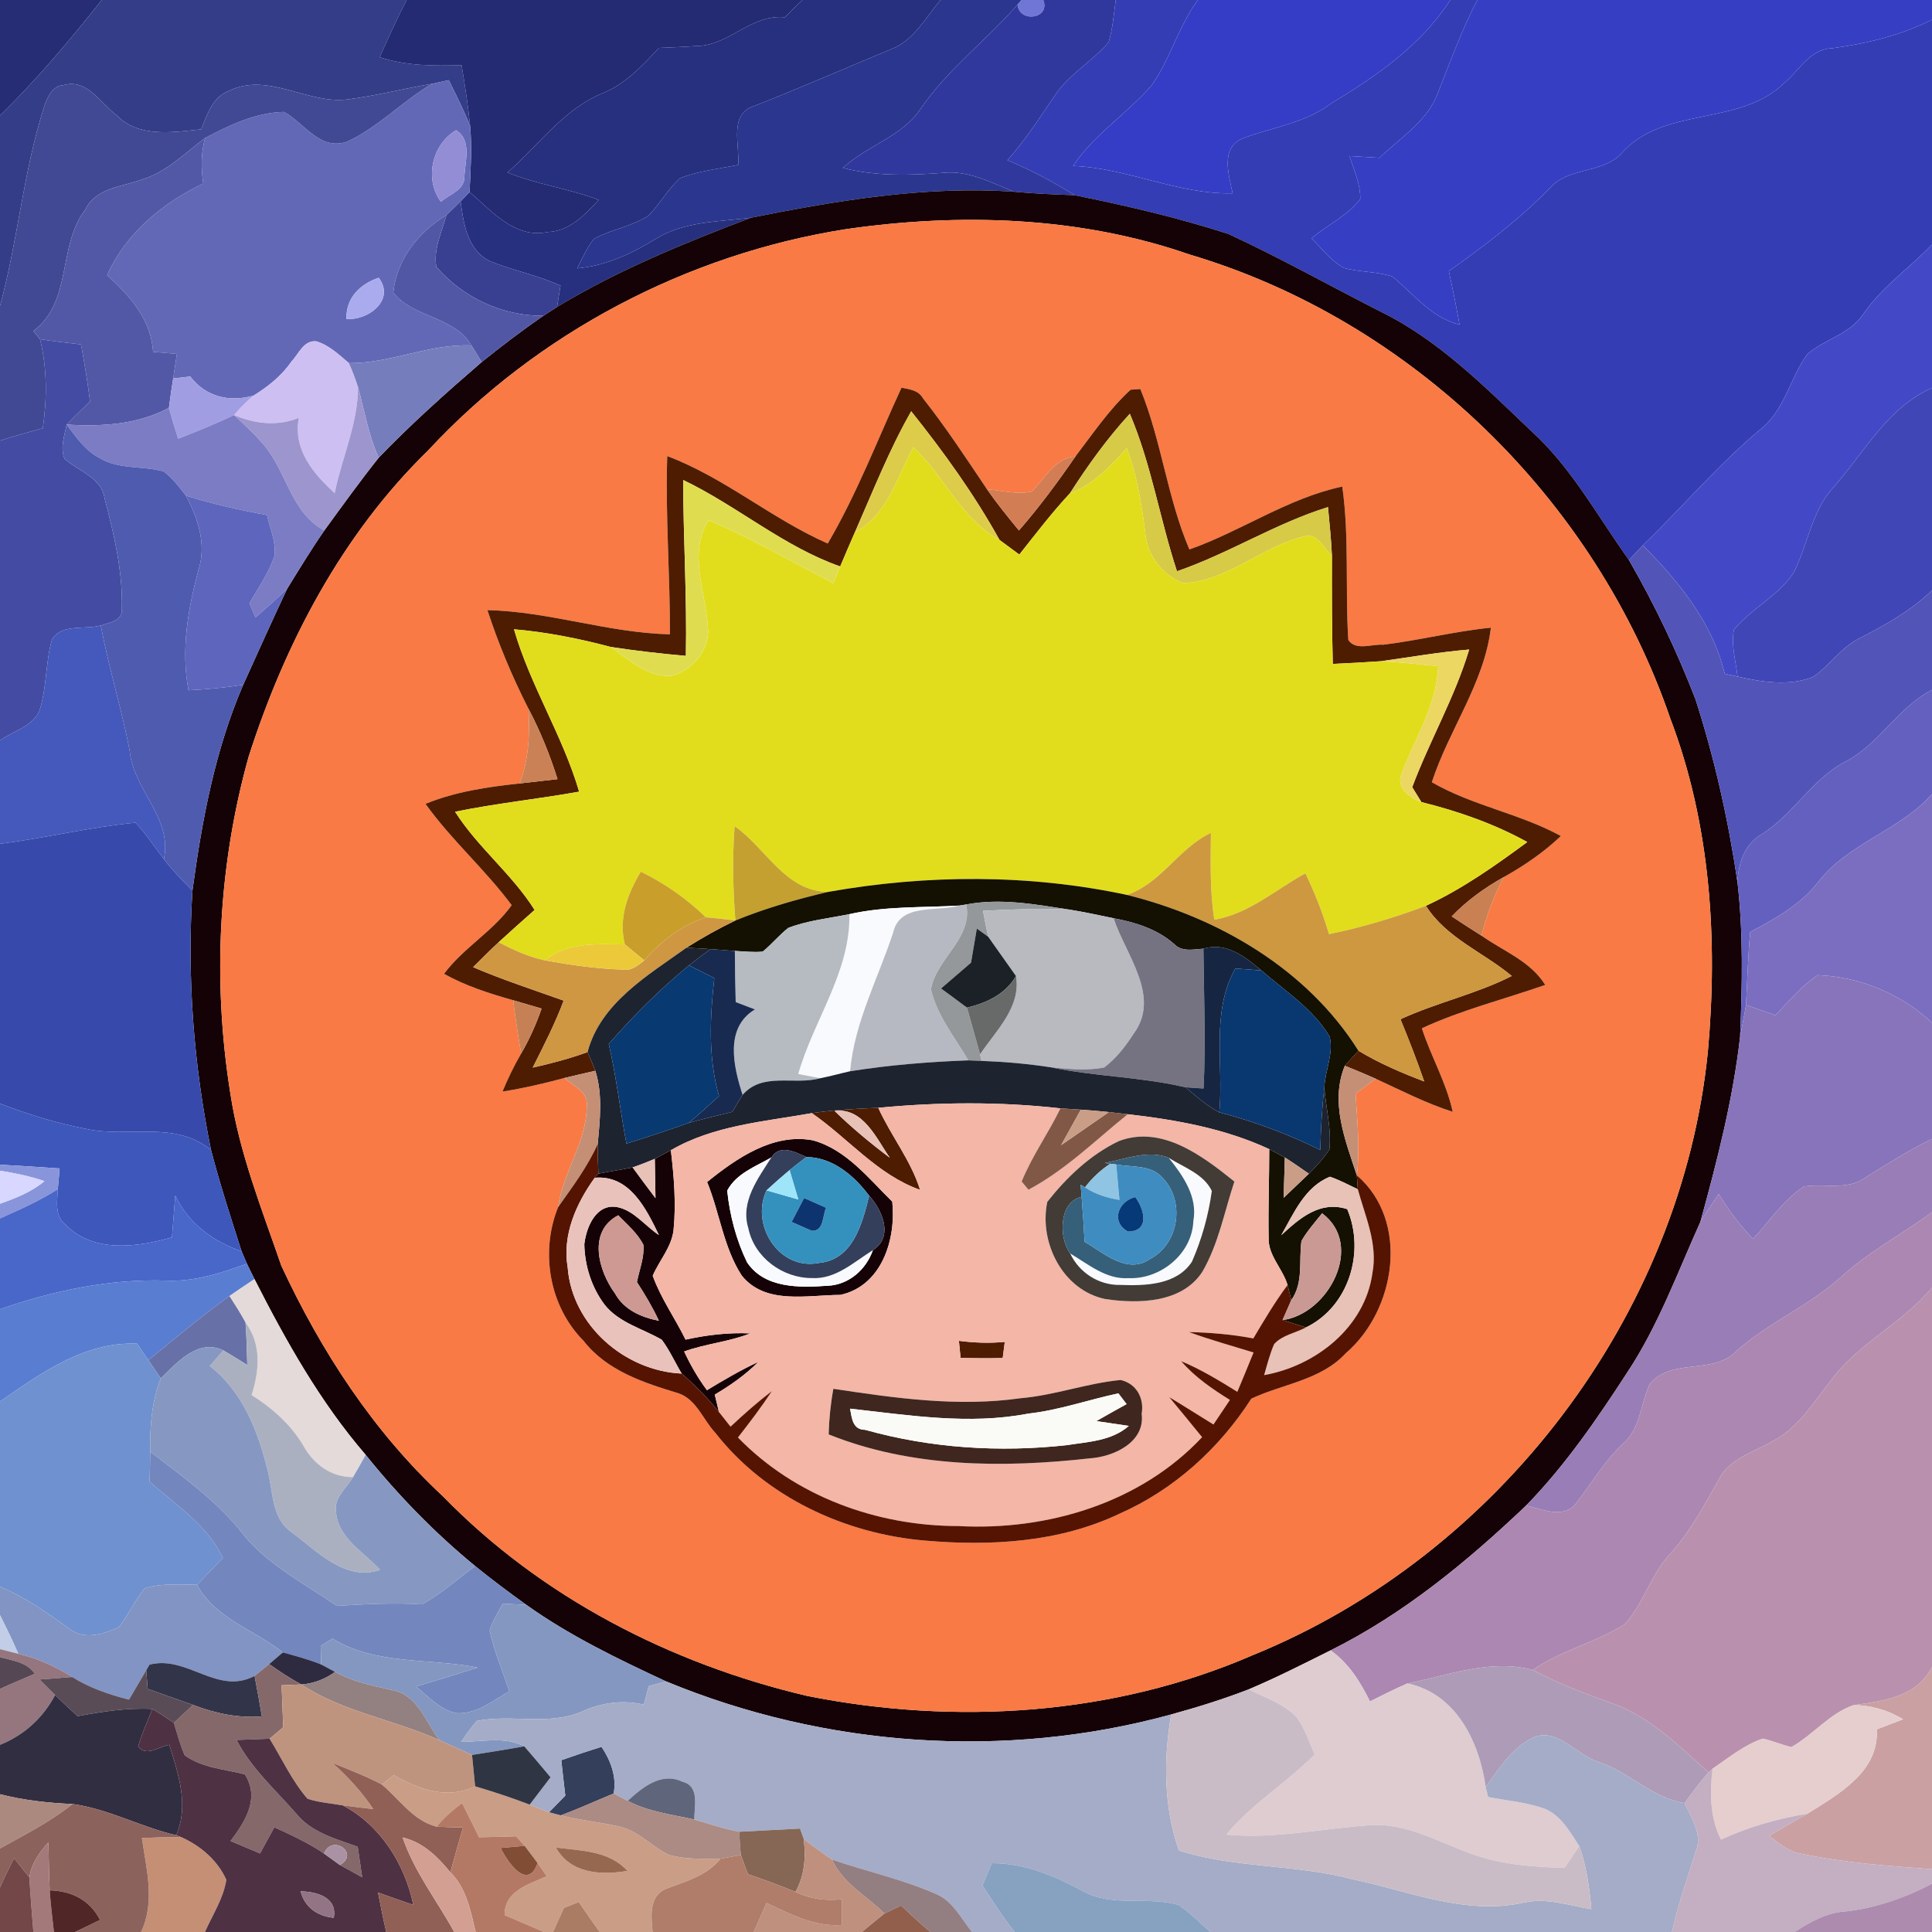 <?xml version="1.0" encoding="UTF-8" ?>
<!DOCTYPE svg PUBLIC "-//W3C//DTD SVG 1.1//EN" "http://www.w3.org/Graphics/SVG/1.1/DTD/svg11.dtd">
<svg width="250pt" height="250pt" viewBox="0 0 250 250" version="1.1" xmlns="http://www.w3.org/2000/svg">
<g id="#262d75ff">
<path fill="#262d75" opacity="1.00" d=" M 0.00 0.00 L 13.17 0.00 C 9.04 5.20 4.75 10.31 0.00 14.95 L 0.00 0.00 Z" />
</g>
<g id="#333d88ff">
<path fill="#333d88" opacity="1.00" d=" M 13.17 0.00 L 52.62 0.00 C 51.36 2.42 50.25 4.92 49.12 7.40 C 52.54 8.53 56.16 8.55 59.73 8.43 C 60.16 11.04 60.58 13.67 60.83 16.31 C 60.02 14.28 59.04 12.33 58.07 10.37 C 57.53 10.49 56.46 10.72 55.92 10.84 C 52.24 11.46 48.62 12.40 44.92 12.87 C 39.79 13.48 34.70 9.32 29.71 11.72 C 27.53 12.50 26.81 14.81 26.02 16.74 C 22.37 17.10 17.93 17.87 15.09 14.91 C 12.99 13.37 11.28 10.14 8.23 11.01 C 6.80 11.09 6.14 12.55 5.74 13.71 C 3.02 22.15 2.33 31.05 0.00 39.58 L 0.00 14.95 C 4.75 10.31 9.04 5.20 13.17 0.00 Z" />
</g>
<g id="#242b73ff">
<path fill="#242b73" opacity="1.00" d=" M 52.62 0.00 L 103.83 0.00 C 103.06 0.74 102.30 1.49 101.55 2.24 C 97.15 1.79 94.27 6.00 90.02 5.96 C 88.44 6.08 86.85 6.13 85.26 6.20 C 83.17 8.46 81.00 10.79 78.11 12.01 C 72.94 14.06 69.73 18.80 65.66 22.32 C 69.49 23.87 73.62 24.41 77.48 25.86 C 75.70 27.78 73.71 29.92 70.88 30.02 C 66.65 30.93 63.62 27.31 60.76 24.84 C 60.89 22.00 61.10 19.15 60.83 16.31 C 60.58 13.67 60.16 11.04 59.73 8.43 C 56.16 8.55 52.54 8.53 49.12 7.40 C 50.25 4.92 51.36 2.42 52.62 0.00 Z" />
</g>
<g id="#26307fff">
<path fill="#26307f" opacity="1.00" d=" M 103.83 0.00 L 121.71 0.00 C 119.79 2.24 118.31 5.16 115.42 6.32 C 109.49 8.78 103.60 11.35 97.63 13.70 C 94.26 14.71 95.75 18.76 95.52 21.34 C 93.00 21.84 90.41 22.12 88.00 23.05 C 86.42 24.48 85.39 26.39 83.91 27.91 C 81.75 29.32 79.10 29.68 76.85 30.91 C 75.93 32.07 75.35 33.43 74.68 34.73 C 78.40 34.39 81.78 32.81 84.91 30.88 C 88.59 28.61 93.04 28.71 97.18 28.17 C 88.56 31.44 79.99 34.94 72.08 39.72 C 72.23 38.80 72.38 37.88 72.53 36.96 C 69.52 35.59 66.25 34.98 63.22 33.71 C 60.46 32.22 59.97 28.86 59.60 26.06 C 59.89 25.76 60.47 25.15 60.76 24.84 C 63.62 27.31 66.65 30.93 70.88 30.02 C 73.71 29.92 75.70 27.78 77.48 25.86 C 73.62 24.41 69.49 23.87 65.66 22.32 C 69.73 18.80 72.94 14.06 78.11 12.01 C 81.00 10.79 83.17 8.46 85.26 6.20 C 86.85 6.13 88.44 6.08 90.02 5.96 C 94.27 6.00 97.15 1.79 101.55 2.24 C 102.30 1.49 103.06 0.74 103.83 0.00 Z" />
</g>
<g id="#2b368fff">
<path fill="#2b368f" opacity="1.00" d=" M 121.71 0.00 L 132.20 0.00 L 131.67 0.60 C 127.62 5.22 122.62 8.98 119.12 14.08 C 116.71 17.71 112.17 18.83 109.07 21.73 C 113.35 22.84 117.77 22.69 122.13 22.36 C 125.38 22.04 128.31 23.67 131.24 24.81 C 119.75 24.02 108.40 25.94 97.18 28.17 C 93.04 28.71 88.59 28.61 84.91 30.88 C 81.78 32.81 78.40 34.39 74.68 34.73 C 75.35 33.43 75.93 32.07 76.85 30.91 C 79.10 29.68 81.75 29.32 83.91 27.91 C 85.39 26.39 86.42 24.48 88.00 23.05 C 90.41 22.12 93.00 21.84 95.52 21.34 C 95.75 18.76 94.26 14.71 97.63 13.70 C 103.60 11.35 109.49 8.78 115.42 6.32 C 118.31 5.16 119.79 2.24 121.71 0.00 Z" />
</g>
<g id="#6f76d6ff">
<path fill="#6f76d6" opacity="1.00" d=" M 132.20 0.00 L 135.00 0.00 C 135.96 2.42 131.90 3.03 131.67 0.60 L 132.20 0.00 Z" />
</g>
<g id="#31389dff">
<path fill="#31389d" opacity="1.00" d=" M 135.00 0.00 L 144.38 0.00 C 144.12 1.82 144.00 3.68 143.46 5.45 C 141.34 7.97 138.31 9.60 136.48 12.38 C 134.54 15.25 132.65 18.15 130.36 20.73 C 133.39 21.98 136.28 23.54 139.07 25.26 C 136.46 25.16 133.84 25.06 131.24 24.81 C 128.31 23.67 125.38 22.04 122.13 22.36 C 117.77 22.69 113.35 22.84 109.07 21.73 C 112.17 18.83 116.71 17.71 119.12 14.08 C 122.62 8.98 127.62 5.22 131.67 0.60 C 131.90 3.03 135.96 2.42 135.00 0.00 Z" />
</g>
<g id="#343db3ff">
<path fill="#343db3" opacity="1.00" d=" M 144.38 0.00 L 155.01 0.00 C 152.50 3.39 151.45 7.60 149.03 11.03 C 145.85 14.72 141.59 17.36 138.86 21.47 C 145.92 21.75 152.41 25.17 159.50 25.02 C 159.04 22.66 157.84 19.18 160.79 17.91 C 164.66 16.45 168.95 15.93 172.32 13.33 C 178.19 9.82 183.88 5.84 187.67 0.00 L 191.17 0.00 C 189.13 3.86 187.68 7.99 186.06 12.03 C 184.71 15.71 181.19 17.81 178.51 20.42 C 177.21 20.34 175.92 20.27 174.63 20.19 C 175.18 22.00 176.04 23.79 176.02 25.72 C 174.42 27.91 171.75 29.09 169.71 30.84 C 171.06 32.16 172.23 33.79 173.94 34.68 C 175.99 35.24 178.17 35.11 180.19 35.79 C 182.94 38.07 185.22 41.11 188.87 42.02 C 188.45 39.69 187.98 37.38 187.48 35.08 C 192.06 31.85 196.51 28.44 200.46 24.45 C 202.86 21.56 207.28 22.53 209.78 19.89 C 215.19 13.67 225.05 16.43 230.85 10.77 C 232.82 9.15 234.18 6.35 237.05 6.25 C 241.52 5.66 245.94 4.58 250.00 2.55 L 250.00 31.64 C 247.07 34.72 243.46 37.14 241.06 40.71 C 239.33 43.27 236.06 43.88 233.84 45.86 C 231.71 48.81 231.00 52.70 228.22 55.20 C 222.56 59.86 217.84 65.49 212.58 70.56 C 212.13 71.04 211.24 72.00 210.79 72.47 C 206.73 66.82 203.38 60.54 198.18 55.81 C 192.15 50.07 186.17 44.00 178.60 40.30 C 172.05 36.97 165.62 33.36 158.95 30.27 C 152.45 28.17 145.76 26.62 139.07 25.26 C 136.28 23.54 133.39 21.98 130.36 20.73 C 132.65 18.15 134.54 15.25 136.48 12.38 C 138.31 9.60 141.34 7.97 143.46 5.45 C 144.00 3.68 144.12 1.82 144.38 0.00 Z" />
</g>
<g id="#353dc6ff">
<path fill="#353dc6" opacity="1.00" d=" M 155.01 0.00 L 187.67 0.00 C 183.88 5.84 178.19 9.82 172.32 13.33 C 168.95 15.93 164.66 16.45 160.79 17.91 C 157.84 19.18 159.04 22.66 159.50 25.02 C 152.41 25.17 145.92 21.75 138.86 21.47 C 141.59 17.36 145.85 14.72 149.03 11.03 C 151.45 7.60 152.50 3.39 155.01 0.00 Z" />
</g>
<g id="#363fc3ff">
<path fill="#363fc3" opacity="1.00" d=" M 191.17 0.00 L 250.00 0.00 L 250.00 2.55 C 245.94 4.58 241.52 5.66 237.05 6.25 C 234.18 6.35 232.82 9.15 230.85 10.77 C 225.05 16.43 215.19 13.67 209.78 19.89 C 207.28 22.53 202.86 21.56 200.46 24.45 C 196.51 28.44 192.06 31.85 187.48 35.08 C 187.98 37.38 188.45 39.69 188.87 42.02 C 185.22 41.11 182.94 38.07 180.19 35.79 C 178.17 35.11 175.99 35.24 173.94 34.68 C 172.23 33.79 171.06 32.16 169.71 30.84 C 171.75 29.09 174.42 27.91 176.02 25.72 C 176.04 23.79 175.18 22.00 174.63 20.19 C 175.92 20.27 177.21 20.34 178.51 20.42 C 181.19 17.81 184.71 15.71 186.06 12.03 C 187.68 7.99 189.13 3.86 191.17 0.00 Z" />
</g>
<g id="#6368b6ff">
<path fill="#6368b6" opacity="1.00" d=" M 55.92 10.84 C 56.46 10.72 57.53 10.49 58.07 10.37 C 59.04 12.33 60.02 14.28 60.83 16.31 C 61.10 19.15 60.89 22.00 60.76 24.84 C 60.47 25.15 59.89 25.76 59.60 26.06 C 59.00 26.66 58.39 27.25 57.77 27.83 C 54.16 30.02 51.32 33.56 50.89 37.86 C 53.41 41.12 58.76 40.88 61.00 44.70 C 55.58 44.46 50.56 47.03 45.15 46.99 C 43.86 45.91 42.58 44.65 40.92 44.17 C 39.29 44.00 38.66 45.81 37.72 46.78 C 36.46 48.62 34.71 50.01 32.83 51.18 C 29.69 52.09 26.63 51.36 24.62 48.72 C 23.88 48.80 23.14 48.88 22.41 48.97 C 22.57 47.91 22.73 46.86 22.89 45.80 C 21.86 45.71 20.83 45.62 19.81 45.53 C 19.57 41.38 16.80 38.25 13.86 35.61 C 16.29 30.18 21.02 26.26 26.30 23.76 C 26.01 21.79 25.99 19.78 26.55 17.85 C 29.71 16.18 33.11 14.55 36.75 14.48 C 39.41 15.93 41.36 19.53 44.90 18.34 C 48.96 16.46 52.07 13.08 55.92 10.84 M 57.05 26.11 C 58.10 25.16 60.07 24.63 60.09 22.95 C 60.15 20.93 61.11 18.16 59.02 16.85 C 55.89 18.73 54.89 23.13 57.05 26.11 M 44.83 41.27 C 47.64 41.49 51.19 38.81 49.00 35.94 C 46.58 36.78 44.75 38.54 44.83 41.27 Z" />
</g>
<g id="#414994ff">
<path fill="#414994" opacity="1.00" d=" M 5.74 13.71 C 6.14 12.55 6.80 11.09 8.23 11.01 C 11.28 10.14 12.99 13.37 15.09 14.91 C 17.93 17.87 22.37 17.10 26.02 16.74 C 26.81 14.81 27.53 12.50 29.71 11.72 C 34.70 9.32 39.79 13.48 44.92 12.87 C 48.62 12.40 52.24 11.46 55.92 10.84 C 52.07 13.08 48.96 16.46 44.90 18.34 C 41.36 19.53 39.41 15.93 36.75 14.48 C 33.11 14.55 29.71 16.18 26.55 17.85 C 23.96 19.79 21.59 22.24 18.42 23.21 C 15.82 24.18 12.42 24.27 11.05 27.10 C 7.41 31.83 9.41 39.02 4.31 42.84 C 4.53 43.10 4.96 43.63 5.18 43.89 C 6.11 47.66 6.09 51.58 5.54 55.41 C 3.68 55.92 1.83 56.42 0.00 57.03 L 0.00 39.58 C 2.33 31.05 3.02 22.15 5.74 13.71 Z" />
</g>
<g id="#928dd5ff">
<path fill="#928dd5" opacity="1.00" d=" M 57.05 26.11 C 54.89 23.13 55.89 18.73 59.02 16.85 C 61.11 18.16 60.15 20.93 60.09 22.95 C 60.07 24.63 58.10 25.16 57.05 26.11 Z" />
</g>
<g id="#5358a6ff">
<path fill="#5358a6" opacity="1.00" d=" M 18.42 23.21 C 21.59 22.24 23.96 19.79 26.55 17.85 C 25.99 19.78 26.01 21.79 26.30 23.76 C 21.02 26.26 16.29 30.18 13.86 35.61 C 16.80 38.25 19.57 41.38 19.81 45.53 C 20.83 45.62 21.86 45.71 22.89 45.80 C 22.73 46.86 22.57 47.91 22.41 48.97 C 22.20 50.24 22.02 51.51 21.86 52.78 C 17.76 54.96 13.16 55.22 8.62 54.94 C 9.60 53.92 10.62 52.93 11.65 51.95 C 11.34 49.48 10.94 47.02 10.48 44.57 C 8.71 44.37 6.94 44.17 5.18 43.89 C 4.96 43.63 4.53 43.10 4.31 42.84 C 9.41 39.02 7.41 31.83 11.05 27.10 C 12.42 24.27 15.82 24.18 18.42 23.21 Z" />
</g>
<g id="#150206ff">
<path fill="#150206" opacity="1.00" d=" M 97.18 28.17 C 108.40 25.94 119.75 24.02 131.24 24.81 C 133.84 25.06 136.46 25.16 139.07 25.26 C 145.76 26.62 152.45 28.17 158.95 30.27 C 165.62 33.36 172.05 36.97 178.60 40.30 C 186.17 44.00 192.15 50.07 198.18 55.81 C 203.38 60.54 206.73 66.82 210.79 72.47 C 214.12 78.24 217.00 84.28 219.40 90.49 C 221.88 98.19 223.65 106.13 224.83 114.14 C 225.60 120.78 225.44 127.48 225.17 134.15 C 224.24 142.30 222.20 150.22 220.03 158.11 C 217.06 164.69 214.58 171.55 210.57 177.59 C 206.64 183.65 202.52 189.65 197.47 194.83 C 189.85 202.07 181.63 208.86 172.17 213.56 C 168.68 215.30 165.19 217.08 161.59 218.60 C 158.31 219.87 154.94 220.92 151.55 221.85 C 130.07 227.75 106.74 226.07 86.18 217.57 C 79.95 214.67 73.72 211.67 68.11 207.67 C 65.86 206.05 63.64 204.40 61.49 202.65 C 56.27 198.37 51.55 193.52 47.32 188.26 C 41.43 181.43 37.00 173.52 32.93 165.52 C 32.69 165.02 32.20 164.03 31.95 163.53 C 31.78 163.13 31.44 162.33 31.26 161.92 C 29.87 157.58 28.46 153.24 27.31 148.83 C 25.06 137.80 24.19 126.48 24.90 115.25 C 26.13 106.18 27.82 97.06 31.47 88.61 C 33.35 84.46 35.21 80.30 37.16 76.18 C 38.73 73.64 40.27 71.09 41.97 68.64 C 44.28 65.47 46.56 62.29 49.00 59.23 C 53.20 54.86 57.74 50.81 62.33 46.85 C 64.91 44.77 67.56 42.76 70.29 40.87 C 70.74 40.58 71.63 40.01 72.08 39.72 C 79.99 34.94 88.56 31.44 97.18 28.17 M 109.42 29.66 C 88.93 32.89 69.50 43.08 55.38 58.31 C 44.26 69.15 36.87 83.26 32.17 97.93 C 28.24 112.02 27.49 126.95 29.79 141.38 C 30.94 149.12 33.87 156.42 36.40 163.77 C 41.54 174.83 48.33 185.29 57.33 193.63 C 70.04 206.69 86.79 215.30 104.44 219.45 C 123.61 223.27 144.11 221.99 162.14 214.16 C 193.88 201.25 217.58 170.24 221.00 136.06 C 222.30 121.61 221.35 106.65 216.14 92.99 C 206.46 64.66 182.65 41.44 153.91 32.93 C 139.70 27.99 124.21 27.52 109.42 29.66 Z" />
<path fill="#150206" opacity="1.00" d=" M 91.50 152.95 C 95.31 149.88 100.05 146.58 105.20 147.56 C 109.52 148.76 112.38 152.48 115.46 155.49 C 115.97 160.38 114.11 166.39 108.74 167.56 C 104.48 167.57 99.06 168.89 95.98 165.06 C 93.62 161.42 93.13 156.93 91.50 152.95 M 99.82 149.77 C 97.77 150.94 95.25 151.86 94.10 154.07 C 94.43 157.26 95.26 160.44 96.66 163.33 C 98.90 166.72 103.43 166.64 107.03 166.38 C 109.79 166.30 112.07 164.31 112.95 161.77 C 115.67 160.06 114.18 156.59 112.47 154.73 C 110.54 152.13 107.74 149.75 104.35 149.72 C 102.90 149.09 100.95 147.99 99.82 149.77 Z" />
<path fill="#150206" opacity="1.00" d=" M 84.73 149.95 C 85.25 149.67 86.29 149.12 86.81 148.84 C 87.21 152.25 87.50 155.71 87.16 159.15 C 86.91 161.37 85.32 163.09 84.46 165.08 C 85.51 168.00 87.35 170.57 88.71 173.35 C 91.46 172.74 94.27 172.41 97.09 172.54 C 94.33 173.64 91.32 173.87 88.53 174.88 C 89.35 176.64 90.32 178.33 91.48 179.89 C 93.65 178.58 95.83 177.29 98.13 176.23 C 96.46 177.90 94.52 179.27 92.49 180.46 C 92.62 181.03 92.89 182.15 93.03 182.71 C 91.58 180.90 89.95 179.26 88.21 177.74 C 87.34 176.29 86.65 174.72 85.63 173.36 C 83.14 171.91 80.09 171.18 78.23 168.82 C 76.55 166.59 75.66 163.78 75.61 161.00 C 75.86 158.79 77.14 155.69 79.88 156.20 C 82.03 156.63 83.47 158.63 85.26 159.81 C 83.61 156.40 81.48 152.01 76.96 152.40 L 77.43 151.87 C 78.90 151.58 80.39 151.36 81.86 151.06 C 82.83 152.39 83.82 153.72 84.82 155.04 C 84.79 153.34 84.76 151.64 84.73 149.95 M 79.60 167.40 C 80.75 169.50 83.01 170.47 85.26 170.91 C 84.45 169.16 83.46 167.51 82.42 165.90 C 82.73 164.31 83.39 162.73 83.26 161.09 C 82.49 159.57 81.17 158.46 80.00 157.26 C 76.00 159.34 77.43 164.46 79.60 167.40 Z" />
</g>
<g id="#394092ff">
<path fill="#394092" opacity="1.00" d=" M 57.77 27.83 C 58.39 27.25 59.00 26.66 59.60 26.06 C 59.97 28.86 60.46 32.22 63.22 33.71 C 66.25 34.98 69.52 35.59 72.53 36.96 C 72.38 37.88 72.23 38.80 72.08 39.72 C 71.63 40.01 70.74 40.58 70.29 40.87 C 64.98 40.88 59.94 38.53 56.46 34.53 C 56.06 32.25 57.18 30.00 57.77 27.83 Z" />
</g>
<g id="#5257a5ff">
<path fill="#5257a5" opacity="1.00" d=" M 50.89 37.86 C 51.32 33.56 54.16 30.02 57.77 27.83 C 57.18 30.00 56.06 32.25 56.46 34.53 C 59.94 38.53 64.98 40.88 70.29 40.87 C 67.56 42.76 64.91 44.77 62.33 46.85 C 62.00 46.31 61.33 45.24 61.00 44.70 C 58.76 40.88 53.41 41.12 50.89 37.86 Z" />
</g>
<g id="#f97a44ff">
<path fill="#f97a44" opacity="1.00" d=" M 109.42 29.66 C 124.21 27.52 139.70 27.99 153.91 32.93 C 182.65 41.44 206.46 64.66 216.14 92.99 C 221.35 106.65 222.30 121.61 221.00 136.06 C 217.58 170.24 193.88 201.25 162.14 214.16 C 144.11 221.99 123.61 223.27 104.44 219.45 C 86.79 215.30 70.04 206.69 57.33 193.63 C 48.33 185.29 41.54 174.83 36.40 163.77 C 33.87 156.42 30.94 149.12 29.79 141.38 C 27.49 126.95 28.24 112.02 32.17 97.93 C 36.87 83.26 44.26 69.15 55.38 58.31 C 69.50 43.08 88.93 32.89 109.42 29.66 M 116.65 50.17 C 113.54 56.92 110.88 63.91 107.11 70.33 C 99.87 67.15 93.77 61.81 86.34 59.02 C 86.09 66.71 86.71 74.39 86.69 82.08 C 78.73 81.90 71.05 79.13 63.07 78.95 C 64.51 83.34 66.30 87.62 68.40 91.74 C 68.56 95.00 68.43 98.31 67.23 101.38 C 63.10 101.83 58.93 102.43 55.06 104.02 C 58.41 108.70 62.78 112.51 66.21 117.13 C 63.76 120.55 59.97 122.64 57.46 126.01 C 60.26 127.59 63.33 128.55 66.40 129.43 C 66.69 131.73 67.03 134.03 67.44 136.32 C 66.52 137.91 65.72 139.55 65.02 141.25 C 67.73 140.82 70.40 140.20 73.04 139.49 C 74.16 140.51 76.11 141.24 75.93 143.06 C 75.93 147.74 72.86 151.65 72.22 156.20 C 69.88 161.99 71.06 169.02 75.51 173.50 C 78.52 177.37 83.29 178.93 87.80 180.29 C 90.14 181.10 90.99 183.75 92.59 185.44 C 99.05 193.71 109.31 198.46 119.65 199.35 C 128.15 200.09 137.05 199.60 144.87 195.87 C 151.91 192.77 157.78 187.43 161.92 180.99 C 165.98 179.07 170.91 178.61 174.13 175.12 C 180.62 169.57 182.47 158.02 175.57 152.08 C 176.01 148.56 175.61 145.03 175.41 141.52 C 176.27 140.87 177.14 140.23 178.02 139.59 C 181.30 141.10 184.53 142.77 187.98 143.87 C 187.17 140.09 185.17 136.72 183.99 133.06 C 189.12 130.68 194.63 129.31 199.95 127.45 C 198.07 124.39 194.52 123.07 191.70 121.07 C 192.35 118.44 193.33 115.90 194.58 113.50 C 197.24 112.01 199.77 110.28 201.98 108.18 C 196.66 105.27 190.54 104.26 185.28 101.22 C 187.48 94.43 192.08 88.38 192.92 81.22 C 188.23 81.69 183.65 82.86 178.98 83.43 C 177.54 83.31 175.44 84.26 174.47 82.81 C 174.05 76.21 174.62 69.55 173.69 62.96 C 166.65 64.46 160.64 68.72 153.91 71.10 C 151.04 64.41 150.31 57.06 147.56 50.34 C 147.24 50.36 146.61 50.41 146.30 50.43 C 143.54 52.95 141.44 56.09 139.17 59.05 C 136.45 59.30 135.25 61.87 133.52 63.60 C 131.61 64.04 129.63 63.46 127.71 63.30 C 125.04 59.33 122.41 55.31 119.44 51.55 C 118.86 50.50 117.69 50.37 116.65 50.17 Z" />
</g>
<g id="#4349c6ff">
<path fill="#4349c6" opacity="1.00" d=" M 241.06 40.71 C 243.46 37.14 247.07 34.72 250.00 31.64 L 250.00 50.20 C 244.17 52.77 241.21 58.63 237.15 63.17 C 234.39 66.27 233.93 70.54 232.09 74.13 C 230.09 77.13 226.65 78.72 224.37 81.48 C 223.98 83.50 224.62 85.54 224.84 87.55 C 224.42 87.46 223.59 87.28 223.18 87.19 C 221.59 80.57 217.27 75.29 212.58 70.56 C 217.84 65.49 222.56 59.86 228.22 55.20 C 231.00 52.70 231.71 48.81 233.84 45.86 C 236.06 43.88 239.33 43.27 241.06 40.71 Z" />
</g>
<g id="#aaabeeff">
<path fill="#aaabee" opacity="1.00" d=" M 44.83 41.27 C 44.75 38.54 46.58 36.78 49.00 35.94 C 51.19 38.81 47.64 41.49 44.83 41.27 Z" />
</g>
<g id="#434ca2ff">
<path fill="#434ca2" opacity="1.00" d=" M 5.18 43.89 C 6.94 44.17 8.71 44.37 10.48 44.57 C 10.94 47.02 11.34 49.48 11.65 51.95 C 10.62 52.93 9.60 53.92 8.62 54.94 C 8.35 56.39 7.73 57.95 8.37 59.39 C 10.19 61.00 13.13 61.77 13.54 64.51 C 14.76 69.15 15.89 73.93 15.77 78.75 C 15.89 80.37 14.18 80.54 13.04 80.94 C 10.99 81.51 8.05 80.67 6.73 82.72 C 5.86 85.78 6.08 89.05 5.07 92.07 C 4.11 94.06 1.68 94.60 0.00 95.81 L 0.00 57.03 C 1.83 56.42 3.68 55.92 5.54 55.41 C 6.09 51.58 6.11 47.66 5.18 43.89 Z" />
</g>
<g id="#cebff2ff">
<path fill="#cebff2" opacity="1.00" d=" M 37.72 46.78 C 38.66 45.81 39.29 44.00 40.92 44.17 C 42.58 44.65 43.86 45.91 45.15 46.99 C 45.60 48.00 46.00 49.04 46.33 50.09 C 46.32 54.85 44.23 59.21 43.31 63.81 C 40.50 61.26 37.90 58.14 38.67 54.06 C 35.91 55.20 32.99 54.85 30.29 53.71 C 31.06 52.80 31.89 51.93 32.83 51.18 C 34.71 50.01 36.46 48.62 37.72 46.78 Z" />
</g>
<g id="#767dbdff">
<path fill="#767dbd" opacity="1.00" d=" M 45.15 46.99 C 50.56 47.03 55.58 44.46 61.00 44.70 C 61.33 45.24 62.00 46.31 62.33 46.85 C 57.74 50.81 53.20 54.86 49.00 59.23 C 47.68 56.32 47.16 53.16 46.33 50.09 C 46.00 49.04 45.60 48.00 45.15 46.99 Z" />
</g>
<g id="#a19de2ff">
<path fill="#a19de2" opacity="1.00" d=" M 22.41 48.97 C 23.14 48.88 23.88 48.80 24.62 48.72 C 26.63 51.36 29.69 52.09 32.83 51.18 C 31.89 51.93 31.06 52.80 30.29 53.71 C 27.92 54.83 25.49 55.82 23.05 56.77 C 22.64 55.45 22.22 54.12 21.86 52.78 C 22.02 51.51 22.20 50.24 22.41 48.97 Z" />
</g>
<g id="#9d95cdff">
<path fill="#9d95cd" opacity="1.00" d=" M 46.33 50.09 C 47.16 53.16 47.68 56.32 49.00 59.23 C 46.56 62.29 44.28 65.47 41.97 68.64 C 37.48 66.24 37.08 60.68 33.82 57.21 C 32.73 55.96 31.50 54.85 30.29 53.71 C 32.99 54.85 35.91 55.20 38.67 54.06 C 37.90 58.14 40.50 61.26 43.31 63.81 C 44.23 59.21 46.32 54.85 46.33 50.09 Z" />
</g>
<g id="#4e1c00ff">
<path fill="#4e1c00" opacity="1.00" d=" M 116.65 50.17 C 117.69 50.37 118.86 50.50 119.44 51.55 C 122.41 55.31 125.04 59.33 127.71 63.30 C 129.00 65.15 130.42 66.90 131.85 68.64 C 134.50 65.60 136.89 62.36 139.17 59.05 C 141.44 56.09 143.54 52.95 146.30 50.43 C 146.61 50.41 147.24 50.36 147.56 50.34 C 150.31 57.06 151.04 64.41 153.91 71.10 C 160.64 68.72 166.65 64.46 173.69 62.96 C 174.62 69.55 174.05 76.21 174.47 82.81 C 175.44 84.26 177.54 83.31 178.98 83.43 C 183.65 82.86 188.23 81.69 192.92 81.22 C 192.08 88.38 187.48 94.43 185.28 101.22 C 190.54 104.26 196.66 105.27 201.98 108.18 C 199.77 110.28 197.24 112.01 194.58 113.50 C 192.11 114.88 189.81 116.54 187.85 118.58 C 189.12 119.42 190.41 120.26 191.70 121.07 C 194.52 123.07 198.07 124.39 199.95 127.45 C 194.63 129.31 189.12 130.68 183.99 133.06 C 185.17 136.72 187.17 140.09 187.98 143.87 C 184.53 142.77 181.30 141.10 178.02 139.59 C 176.70 139.00 175.36 138.45 174.02 137.91 C 174.60 137.25 175.19 136.60 175.78 135.96 C 178.47 137.59 181.36 138.82 184.29 139.94 C 183.36 137.22 182.31 134.55 181.22 131.89 C 185.90 129.72 191.01 128.64 195.62 126.29 C 191.95 123.23 187.15 121.38 184.51 117.21 C 189.22 115.04 193.47 112.02 197.63 108.96 C 193.33 106.59 188.68 104.97 183.93 103.79 C 183.63 103.30 183.04 102.34 182.74 101.86 C 185.00 95.83 188.26 90.22 190.11 84.05 C 186.29 84.37 182.50 85.03 178.71 85.56 C 176.63 85.70 174.54 85.82 172.46 85.91 C 172.34 81.24 172.34 76.56 172.35 71.88 C 172.25 69.79 172.04 67.70 171.84 65.62 C 165.05 67.72 159.01 71.62 152.30 73.92 C 150.08 67.18 148.99 60.09 146.20 53.54 C 143.29 56.71 140.77 60.21 138.45 63.83 C 136.11 66.34 134.03 69.07 131.90 71.76 C 131.04 71.13 130.18 70.50 129.34 69.87 C 126.07 63.97 122.11 58.48 117.91 53.22 C 115.05 58.22 112.95 63.60 110.63 68.86 C 109.99 70.33 109.34 71.81 108.72 73.30 C 101.36 70.71 95.39 65.46 88.40 62.11 C 88.42 69.70 88.90 77.28 88.75 84.87 C 85.49 84.58 82.24 84.21 79.01 83.71 C 74.91 82.62 70.73 81.79 66.51 81.43 C 68.61 88.72 72.81 95.17 74.94 102.44 C 69.60 103.40 64.20 103.95 58.89 105.04 C 61.83 109.67 66.26 113.10 69.18 117.75 C 67.61 119.14 66.05 120.52 64.52 121.93 C 63.39 122.98 62.31 124.06 61.22 125.15 C 65.05 126.79 69.02 128.08 72.94 129.48 C 71.82 132.47 70.37 135.30 68.93 138.15 C 71.33 137.61 73.71 136.98 76.03 136.14 C 76.38 136.94 76.72 137.75 77.04 138.56 C 75.71 138.86 74.37 139.17 73.04 139.49 C 70.40 140.20 67.73 140.82 65.02 141.25 C 65.72 139.55 66.52 137.91 67.44 136.32 C 68.51 134.47 69.38 132.53 70.08 130.51 C 68.85 130.15 67.62 129.79 66.40 129.43 C 63.33 128.55 60.26 127.59 57.46 126.01 C 59.97 122.64 63.76 120.55 66.21 117.13 C 62.78 112.51 58.41 108.70 55.06 104.02 C 58.93 102.43 63.10 101.83 67.23 101.38 C 68.86 101.20 70.50 101.01 72.14 100.82 C 71.16 97.69 69.92 94.64 68.40 91.74 C 66.30 87.62 64.51 83.34 63.07 78.95 C 71.05 79.13 78.73 81.90 86.69 82.08 C 86.71 74.39 86.09 66.71 86.34 59.02 C 93.77 61.81 99.87 67.15 107.11 70.33 C 110.88 63.91 113.54 56.92 116.65 50.17 Z" />
<path fill="#4e1c00" opacity="1.00" d=" M 105.05 144.04 C 107.90 143.63 110.77 143.46 113.65 143.35 C 115.29 146.98 117.87 150.14 119.06 153.97 C 113.54 152.02 109.76 147.29 105.05 144.04 M 107.99 143.75 C 110.23 145.93 112.64 147.94 115.14 149.81 C 113.38 147.29 111.70 143.29 107.99 143.75 Z" />
<path fill="#4e1c00" opacity="1.00" d=" M 124.08 173.50 C 126.05 173.76 128.04 173.83 130.02 173.64 C 129.95 174.16 129.81 175.21 129.75 175.73 C 127.93 175.77 126.11 175.76 124.30 175.71 C 124.24 175.16 124.13 174.05 124.08 173.50 Z" />
</g>
<g id="#4046b6ff">
<path fill="#4046b6" opacity="1.00" d=" M 237.15 63.17 C 241.21 58.63 244.17 52.77 250.00 50.20 L 250.00 76.40 C 247.24 79.05 243.90 80.92 240.52 82.64 C 238.18 83.83 236.74 86.15 234.60 87.60 C 231.46 88.82 228.03 88.26 224.84 87.55 C 224.62 85.54 223.98 83.50 224.37 81.48 C 226.65 78.72 230.09 77.13 232.09 74.13 C 233.93 70.54 234.39 66.27 237.15 63.17 Z" />
</g>
<g id="#7b7cc4ff">
<path fill="#7b7cc4" opacity="1.00" d=" M 8.62 54.94 C 13.16 55.22 17.76 54.96 21.86 52.78 C 22.22 54.12 22.64 55.45 23.05 56.77 C 25.49 55.82 27.92 54.83 30.29 53.71 C 31.50 54.85 32.73 55.96 33.82 57.21 C 37.08 60.68 37.48 66.24 41.97 68.64 C 40.27 71.09 38.73 73.64 37.16 76.18 C 35.84 77.47 34.45 78.69 33.06 79.91 C 32.86 79.45 32.47 78.52 32.27 78.06 C 33.43 76.06 34.77 74.13 35.52 71.93 C 35.75 70.13 34.92 68.38 34.55 66.65 C 31.01 66.00 27.49 65.22 24.06 64.14 C 23.19 63.03 22.33 61.87 21.19 61.01 C 18.45 60.23 15.35 60.80 12.83 59.23 C 11.00 58.29 9.84 56.53 8.62 54.94 Z" />
</g>
<g id="#ddcc49ff">
<path fill="#ddcc49" opacity="1.00" d=" M 110.63 68.86 C 112.95 63.60 115.05 58.22 117.91 53.22 C 122.11 58.48 126.07 63.97 129.34 69.87 C 124.34 67.15 122.23 61.61 118.19 57.88 C 116.04 61.76 114.88 66.65 110.63 68.86 Z" />
</g>
<g id="#d6ca47ff">
<path fill="#d6ca47" opacity="1.00" d=" M 138.45 63.83 C 140.77 60.21 143.29 56.71 146.20 53.54 C 148.99 60.09 150.08 67.18 152.30 73.92 C 159.01 71.62 165.05 67.72 171.84 65.62 C 172.04 67.70 172.25 69.79 172.35 71.88 C 171.27 71.00 170.53 68.95 168.86 69.38 C 163.36 70.65 158.94 75.16 153.16 75.46 C 150.45 74.48 148.42 71.82 148.20 68.94 C 147.71 65.23 147.15 61.51 145.81 57.99 C 143.68 60.31 141.48 62.69 138.45 63.83 Z" />
</g>
<g id="#4f5bafff">
<path fill="#4f5baf" opacity="1.00" d=" M 8.37 59.39 C 7.73 57.95 8.35 56.39 8.62 54.94 C 9.84 56.53 11.00 58.29 12.83 59.23 C 15.35 60.80 18.45 60.23 21.19 61.01 C 22.33 61.87 23.19 63.03 24.06 64.14 C 25.62 67.06 26.74 70.43 25.69 73.72 C 24.32 78.81 23.40 84.07 24.39 89.32 C 26.76 89.20 29.12 88.98 31.47 88.61 C 27.82 97.06 26.13 106.18 24.90 115.25 C 23.60 113.95 22.33 112.63 21.21 111.17 C 22.34 105.75 17.20 102.21 16.77 97.07 C 15.71 91.66 14.07 86.37 13.04 80.94 C 14.18 80.54 15.89 80.37 15.77 78.75 C 15.89 73.93 14.76 69.15 13.54 64.51 C 13.13 61.77 10.19 61.00 8.37 59.39 Z" />
</g>
<g id="#e1dd1cff">
<path fill="#e1dd1c" opacity="1.00" d=" M 118.19 57.88 C 122.23 61.61 124.34 67.15 129.34 69.87 C 130.18 70.50 131.04 71.13 131.90 71.76 C 134.03 69.07 136.11 66.34 138.45 63.83 C 141.48 62.69 143.68 60.31 145.81 57.99 C 147.15 61.51 147.71 65.23 148.20 68.94 C 148.42 71.82 150.45 74.48 153.16 75.46 C 158.94 75.16 163.36 70.65 168.86 69.38 C 170.53 68.95 171.27 71.00 172.35 71.88 C 172.34 76.56 172.34 81.24 172.46 85.91 C 174.54 85.82 176.63 85.70 178.71 85.56 C 181.18 85.69 183.64 85.95 186.10 86.21 C 185.91 91.31 183.05 95.58 181.33 100.21 C 180.64 101.99 182.49 103.26 183.93 103.79 C 188.68 104.97 193.33 106.59 197.63 108.96 C 193.47 112.02 189.22 115.04 184.51 117.21 C 180.43 118.76 176.24 120.00 171.97 120.88 C 171.18 118.17 170.13 115.55 168.92 113.01 C 165.05 115.12 161.61 118.26 157.13 119.01 C 156.54 115.29 156.66 111.52 156.69 107.78 C 152.52 109.73 150.30 114.29 145.82 115.80 C 133.13 113.09 119.92 113.15 107.17 115.41 C 101.57 115.35 99.14 109.74 95.06 106.91 C 94.76 110.97 94.84 115.05 95.16 119.11 C 93.89 118.95 92.61 118.81 91.34 118.70 C 88.86 116.30 86.02 114.31 82.92 112.80 C 81.21 115.65 80.00 118.85 80.86 122.21 C 77.29 122.17 73.46 121.88 70.49 124.27 C 68.38 123.83 66.42 122.91 64.52 121.93 C 66.05 120.52 67.61 119.14 69.18 117.75 C 66.26 113.10 61.83 109.67 58.89 105.04 C 64.20 103.95 69.60 103.40 74.94 102.44 C 72.81 95.17 68.61 88.72 66.51 81.43 C 70.73 81.79 74.91 82.62 79.01 83.71 C 81.37 85.34 83.75 87.64 86.84 87.46 C 89.60 86.82 91.98 83.97 91.59 81.06 C 91.31 76.51 89.00 71.54 91.70 67.31 C 97.25 69.67 102.48 72.69 107.82 75.46 C 108.05 74.92 108.50 73.84 108.72 73.30 C 109.34 71.81 109.99 70.33 110.63 68.86 C 114.88 66.65 116.04 61.76 118.19 57.88 Z" />
</g>
<g id="#d37d55ff">
<path fill="#d37d55" opacity="1.00" d=" M 133.52 63.60 C 135.25 61.87 136.45 59.30 139.17 59.05 C 136.89 62.36 134.50 65.60 131.85 68.64 C 130.42 66.90 129.00 65.15 127.71 63.30 C 129.63 63.46 131.61 64.04 133.52 63.60 Z" />
</g>
<g id="#dfdd4fff">
<path fill="#dfdd4f" opacity="1.00" d=" M 88.40 62.11 C 95.39 65.46 101.36 70.71 108.72 73.30 C 108.50 73.84 108.05 74.92 107.82 75.46 C 102.48 72.69 97.25 69.67 91.70 67.31 C 89.00 71.54 91.31 76.51 91.59 81.06 C 91.98 83.97 89.60 86.82 86.84 87.46 C 83.75 87.64 81.37 85.34 79.01 83.71 C 82.24 84.21 85.49 84.58 88.75 84.87 C 88.90 77.28 88.42 69.70 88.40 62.11 Z" />
</g>
<g id="#5d65bcff">
<path fill="#5d65bc" opacity="1.00" d=" M 24.06 64.14 C 27.49 65.22 31.01 66.00 34.55 66.65 C 34.92 68.38 35.75 70.13 35.52 71.93 C 34.77 74.13 33.43 76.06 32.27 78.06 C 32.47 78.52 32.86 79.45 33.06 79.91 C 34.45 78.69 35.84 77.47 37.16 76.18 C 35.21 80.30 33.35 84.46 31.47 88.61 C 29.12 88.98 26.76 89.20 24.39 89.32 C 23.40 84.07 24.32 78.81 25.69 73.72 C 26.74 70.43 25.62 67.06 24.06 64.14 Z" />
</g>
<g id="#5354b8ff">
<path fill="#5354b8" opacity="1.00" d=" M 210.79 72.47 C 211.24 72.00 212.13 71.04 212.58 70.56 C 217.27 75.29 221.59 80.57 223.18 87.19 C 223.59 87.28 224.42 87.46 224.84 87.55 C 228.03 88.26 231.46 88.82 234.60 87.60 C 236.74 86.15 238.18 83.83 240.52 82.64 C 243.90 80.92 247.24 79.05 250.00 76.40 L 250.00 89.27 C 245.54 91.56 243.17 96.34 238.72 98.59 C 234.46 100.85 232.07 105.34 228.03 107.92 C 225.73 109.18 224.96 111.67 224.83 114.14 C 223.65 106.13 221.88 98.19 219.40 90.49 C 217.00 84.28 214.12 78.24 210.79 72.47 Z" />
</g>
<g id="#4558bbff">
<path fill="#4558bb" opacity="1.00" d=" M 6.73 82.72 C 8.05 80.67 10.99 81.51 13.04 80.94 C 14.07 86.37 15.71 91.66 16.77 97.07 C 17.20 102.21 22.34 105.75 21.21 111.17 C 19.99 109.59 18.91 107.90 17.53 106.45 C 11.66 107.02 5.87 108.44 0.00 109.19 L 0.00 95.81 C 1.68 94.60 4.11 94.06 5.07 92.07 C 6.08 89.05 5.86 85.78 6.73 82.72 Z" />
</g>
<g id="#ebd761ff">
<path fill="#ebd761" opacity="1.00" d=" M 178.71 85.56 C 182.50 85.03 186.29 84.37 190.11 84.05 C 188.26 90.22 185.00 95.83 182.74 101.86 C 183.04 102.34 183.63 103.30 183.93 103.79 C 182.49 103.26 180.64 101.99 181.33 100.21 C 183.05 95.58 185.91 91.31 186.10 86.21 C 183.64 85.95 181.18 85.69 178.71 85.56 Z" />
</g>
<g id="#6460c0ff">
<path fill="#6460c0" opacity="1.00" d=" M 238.72 98.59 C 243.17 96.34 245.54 91.56 250.00 89.27 L 250.00 102.76 C 245.77 107.52 239.08 109.11 235.20 114.22 C 232.92 117.11 229.67 118.90 226.48 120.60 C 226.18 123.74 226.11 126.90 225.93 130.05 C 225.71 131.42 225.42 132.78 225.17 134.15 C 225.44 127.48 225.60 120.78 224.83 114.14 C 224.96 111.67 225.73 109.18 228.03 107.92 C 232.07 105.34 234.46 100.85 238.72 98.59 Z" />
</g>
<g id="#cb8156ff">
<path fill="#cb8156" opacity="1.00" d=" M 68.40 91.74 C 69.92 94.64 71.16 97.69 72.14 100.82 C 70.50 101.01 68.86 101.20 67.23 101.38 C 68.43 98.31 68.56 95.00 68.40 91.74 Z" />
</g>
<g id="#7b6ec0ff">
<path fill="#7b6ec0" opacity="1.00" d=" M 235.20 114.22 C 239.08 109.11 245.77 107.52 250.00 102.76 L 250.00 132.34 C 246.01 128.61 240.68 126.39 235.22 126.18 C 233.11 127.58 231.48 129.56 229.75 131.37 C 228.47 130.93 227.20 130.49 225.93 130.05 C 226.11 126.90 226.18 123.74 226.48 120.60 C 229.67 118.90 232.92 117.11 235.20 114.22 Z" />
</g>
<g id="#374aabff">
<path fill="#374aab" opacity="1.00" d=" M 0.00 109.19 C 5.87 108.44 11.66 107.02 17.53 106.45 C 18.91 107.90 19.99 109.59 21.21 111.17 C 22.33 112.63 23.60 113.95 24.90 115.25 C 24.19 126.48 25.06 137.80 27.31 148.83 C 22.64 144.91 16.48 147.30 11.06 146.06 C 7.28 145.34 3.59 144.18 0.00 142.81 L 0.00 109.19 Z" />
</g>
<g id="#c4a030ff">
<path fill="#c4a030" opacity="1.00" d=" M 95.06 106.91 C 99.14 109.74 101.57 115.35 107.17 115.41 C 103.09 116.36 99.04 117.53 95.16 119.11 C 94.84 115.05 94.76 110.97 95.06 106.91 Z" />
</g>
<g id="#cd983fff">
<path fill="#cd983f" opacity="1.00" d=" M 145.82 115.80 C 150.30 114.29 152.52 109.73 156.69 107.78 C 156.66 111.52 156.54 115.29 157.13 119.01 C 161.61 118.26 165.05 115.12 168.92 113.01 C 170.13 115.55 171.18 118.17 171.97 120.88 C 176.24 120.00 180.43 118.76 184.51 117.21 C 187.15 121.38 191.95 123.23 195.62 126.29 C 191.01 128.64 185.90 129.72 181.22 131.89 C 182.31 134.55 183.36 137.22 184.29 139.94 C 181.36 138.82 178.47 137.59 175.78 135.96 C 169.17 125.43 157.69 118.73 145.82 115.80 Z" />
</g>
<g id="#c99e2bff">
<path fill="#c99e2b" opacity="1.00" d=" M 80.86 122.21 C 80.00 118.85 81.21 115.65 82.92 112.80 C 86.02 114.31 88.86 116.30 91.34 118.70 C 88.18 119.73 85.54 121.79 83.37 124.27 C 82.53 123.58 81.69 122.89 80.86 122.21 Z" />
</g>
<g id="#141002ff">
<path fill="#141002" opacity="1.00" d=" M 107.17 115.41 C 119.92 113.15 133.13 113.09 145.82 115.80 C 157.69 118.73 169.17 125.43 175.78 135.96 C 175.19 136.60 174.60 137.25 174.02 137.91 C 172.08 142.64 174.08 147.55 175.57 152.08 C 175.61 152.53 175.67 153.44 175.70 153.89 C 174.51 153.32 173.35 152.70 172.10 152.27 C 168.85 153.55 167.41 157.01 165.79 159.84 C 168.19 157.62 170.82 155.33 174.33 156.46 C 176.68 162.02 174.54 169.08 168.99 171.77 C 167.98 171.45 166.97 171.13 165.96 170.82 C 171.89 170.04 176.62 161.14 171.08 157.00 C 170.16 158.16 169.15 159.28 168.41 160.58 C 168.04 163.16 168.71 165.95 167.09 168.24 C 166.97 167.75 166.73 166.77 166.61 166.28 C 165.98 164.14 164.07 162.47 164.16 160.14 C 164.09 156.32 164.24 152.51 164.24 148.70 C 164.75 148.97 165.76 149.51 166.26 149.78 C 166.21 151.52 166.16 153.26 166.10 155.00 C 167.19 153.96 168.28 152.93 169.37 151.88 C 170.33 150.91 171.28 149.91 172.02 148.75 C 172.31 146.07 171.57 143.42 171.37 140.76 C 171.44 138.55 172.61 136.30 172.05 134.12 C 169.92 130.56 166.31 128.25 163.23 125.58 C 161.11 123.79 158.68 121.86 155.72 122.76 C 154.42 122.84 152.94 123.22 151.92 122.14 C 149.72 120.21 146.92 119.35 144.10 118.82 C 142.17 118.42 140.25 118.00 138.30 117.69 C 133.92 117.02 129.44 116.19 125.03 117.04 L 124.13 117.18 C 119.38 117.46 114.58 117.23 109.91 118.29 C 107.27 118.83 104.53 119.10 102.00 120.07 C 100.82 121.00 99.86 122.19 98.69 123.14 C 97.49 123.25 96.28 123.11 95.09 123.05 C 94.30 122.99 92.74 122.87 91.95 122.81 C 91.17 122.76 89.61 122.68 88.83 122.63 C 90.87 121.34 92.98 120.16 95.16 119.11 C 99.04 117.53 103.09 116.36 107.17 115.41 Z" />
</g>
<g id="#c98052ff">
<path fill="#c98052" opacity="1.00" d=" M 187.85 118.58 C 189.81 116.54 192.11 114.88 194.58 113.50 C 193.33 115.90 192.35 118.44 191.70 121.07 C 190.41 120.26 189.12 119.42 187.85 118.58 Z" />
</g>
<g id="#f9fafdff">
<path fill="#f9fafd" opacity="1.00" d=" M 109.91 118.29 C 114.58 117.23 119.38 117.46 124.13 117.18 C 121.22 118.04 116.48 116.81 115.58 120.65 C 113.63 126.61 110.56 132.29 110.00 138.62 C 108.71 138.91 107.45 139.27 106.15 139.52 C 105.44 139.38 104.01 139.11 103.29 138.98 C 105.27 132.00 110.05 125.78 109.91 118.29 Z" />
<path fill="#f9fafd" opacity="1.00" d=" M 94.10 154.07 C 95.25 151.86 97.77 150.94 99.82 149.77 C 98.10 152.47 95.78 155.51 96.83 158.91 C 97.59 162.69 101.25 165.39 105.04 165.38 C 108.13 165.57 110.51 163.29 112.95 161.77 C 112.07 164.31 109.79 166.30 107.03 166.38 C 103.43 166.64 98.90 166.72 96.66 163.33 C 95.26 160.44 94.43 157.26 94.10 154.07 Z" />
<path fill="#f9fafd" opacity="1.00" d=" M 151.23 149.82 C 153.18 151.06 155.76 151.90 156.81 154.11 C 156.38 157.25 155.51 160.36 154.24 163.26 C 152.26 166.30 148.20 166.39 144.96 166.27 C 142.20 166.33 139.64 164.68 138.48 162.20 C 140.81 163.57 143.13 165.58 146.00 165.39 C 150.16 165.58 154.26 162.26 154.42 157.99 C 155.00 154.86 153.08 152.13 151.23 149.82 Z" />
</g>
<g id="#b7b9c2ff">
<path fill="#b7b9c2" opacity="1.00" d=" M 124.13 117.18 L 125.03 117.04 C 125.93 121.41 121.15 124.02 120.47 128.02 C 121.25 131.43 123.57 134.23 125.30 137.21 C 120.18 137.40 115.06 137.81 110.00 138.62 C 110.56 132.29 113.63 126.61 115.58 120.65 C 116.48 116.81 121.22 118.04 124.13 117.18 Z" />
</g>
<g id="#94989aff">
<path fill="#94989a" opacity="1.00" d=" M 125.03 117.04 C 129.44 116.19 133.92 117.02 138.30 117.69 C 134.60 117.51 130.89 117.68 127.20 117.86 C 127.41 118.98 127.63 120.10 127.87 121.21 C 127.50 120.95 126.77 120.42 126.40 120.16 C 126.15 121.63 125.90 123.10 125.65 124.57 C 124.36 125.69 123.07 126.80 121.77 127.91 C 122.89 128.73 124.01 129.55 125.13 130.39 C 125.69 132.40 126.27 134.41 126.82 136.43 L 127.02 137.28 C 126.59 137.26 125.73 137.23 125.30 137.21 C 123.57 134.23 121.25 131.43 120.47 128.02 C 121.15 124.02 125.93 121.41 125.03 117.04 Z" />
</g>
<g id="#b8bac0ff">
<path fill="#b8bac0" opacity="1.00" d=" M 127.20 117.86 C 130.89 117.68 134.60 117.51 138.30 117.69 C 140.25 118.00 142.17 118.42 144.10 118.82 C 145.63 123.51 150.26 128.92 146.71 133.73 C 145.66 135.37 144.45 136.95 142.88 138.13 C 140.59 138.58 138.23 138.32 135.92 138.10 C 132.97 137.65 130.00 137.39 127.02 137.28 L 126.82 136.43 C 128.86 133.37 132.15 130.34 131.47 126.30 C 130.28 124.60 129.06 122.92 127.87 121.21 C 127.63 120.10 127.41 118.98 127.20 117.86 Z" />
</g>
<g id="#cf9742ff">
<path fill="#cf9742" opacity="1.00" d=" M 91.34 118.70 C 92.61 118.81 93.89 118.95 95.16 119.11 C 92.98 120.16 90.87 121.34 88.83 122.63 C 83.83 126.22 77.71 129.78 76.03 136.14 C 73.71 136.98 71.33 137.61 68.93 138.15 C 70.37 135.30 71.82 132.47 72.94 129.48 C 69.02 128.08 65.05 126.79 61.22 125.15 C 62.31 124.06 63.39 122.98 64.52 121.93 C 66.42 122.91 68.38 123.83 70.49 124.27 C 73.83 124.86 77.20 125.36 80.59 125.46 C 81.71 125.66 82.57 124.92 83.37 124.27 C 85.54 121.79 88.18 119.73 91.34 118.70 Z" />
</g>
<g id="#b5bbc1ff">
<path fill="#b5bbc1" opacity="1.00" d=" M 102.00 120.07 C 104.53 119.10 107.27 118.83 109.91 118.29 C 110.05 125.78 105.27 132.00 103.29 138.98 C 104.01 139.11 105.44 139.38 106.15 139.52 C 102.79 140.47 98.70 138.67 96.09 141.68 C 94.92 138.03 93.72 133.00 97.69 130.62 C 97.07 130.38 95.82 129.91 95.20 129.67 C 95.13 127.46 95.10 125.25 95.09 123.05 C 96.28 123.11 97.49 123.25 98.69 123.14 C 99.86 122.19 100.82 121.00 102.00 120.07 Z" />
</g>
<g id="#757382ff">
<path fill="#757382" opacity="1.00" d=" M 144.10 118.82 C 146.92 119.35 149.72 120.21 151.92 122.14 C 152.94 123.22 154.42 122.84 155.72 122.76 C 155.78 128.79 156.04 134.82 155.74 140.85 C 155.16 140.81 153.99 140.74 153.41 140.70 C 147.66 139.33 141.70 139.32 135.92 138.10 C 138.23 138.32 140.59 138.58 142.88 138.13 C 144.45 136.95 145.66 135.37 146.71 133.73 C 150.26 128.92 145.63 123.51 144.10 118.82 Z" />
</g>
<g id="#1c2127ff">
<path fill="#1c2127" opacity="1.00" d=" M 126.40 120.16 C 126.77 120.42 127.50 120.95 127.87 121.21 C 129.06 122.92 130.28 124.60 131.47 126.30 C 130.10 128.65 127.68 129.78 125.13 130.39 C 124.01 129.55 122.89 128.73 121.77 127.91 C 123.07 126.80 124.36 125.69 125.65 124.57 C 125.90 123.10 126.15 121.63 126.40 120.16 Z" />
</g>
<g id="#ecc939ff">
<path fill="#ecc939" opacity="1.00" d=" M 70.49 124.27 C 73.46 121.88 77.29 122.17 80.86 122.21 C 81.69 122.89 82.53 123.58 83.37 124.27 C 82.57 124.92 81.71 125.66 80.59 125.46 C 77.20 125.36 73.83 124.86 70.49 124.27 Z" />
</g>
<g id="#162642ff">
<path fill="#162642" opacity="1.00" d=" M 155.72 122.76 C 158.68 121.86 161.11 123.79 163.23 125.58 C 162.10 125.50 160.98 125.41 159.86 125.32 C 156.65 130.97 158.36 137.75 157.78 143.94 C 156.16 143.09 154.78 141.88 153.41 140.70 C 153.99 140.74 155.16 140.81 155.74 140.85 C 156.04 134.82 155.78 128.79 155.72 122.76 Z" />
</g>
<g id="#1d232fff">
<path fill="#1d232f" opacity="1.00" d=" M 76.03 136.14 C 77.71 129.78 83.83 126.22 88.83 122.63 C 89.61 122.68 91.17 122.76 91.95 122.81 C 91.01 123.50 90.07 124.19 89.15 124.92 C 85.40 128.00 81.96 131.43 78.77 135.09 C 79.76 139.35 80.25 143.69 81.06 147.98 C 83.76 147.14 86.45 146.26 89.11 145.31 C 90.98 144.78 92.88 144.34 94.76 143.87 C 95.20 143.13 95.64 142.40 96.09 141.68 C 98.70 138.67 102.79 140.47 106.15 139.52 C 107.45 139.27 108.71 138.91 110.00 138.62 C 115.06 137.81 120.18 137.40 125.30 137.21 C 125.73 137.23 126.59 137.26 127.02 137.28 C 130.00 137.39 132.97 137.65 135.92 138.10 C 141.70 139.32 147.66 139.33 153.41 140.70 C 154.78 141.88 156.16 143.09 157.78 143.94 C 162.29 145.11 166.66 146.74 170.84 148.80 C 170.93 146.12 171.04 143.43 171.37 140.76 C 171.57 143.42 172.31 146.07 172.02 148.75 C 171.28 149.91 170.33 150.91 169.37 151.88 C 168.34 151.16 167.32 150.45 166.26 149.78 C 165.76 149.51 164.75 148.97 164.24 148.70 C 158.49 146.02 152.18 144.90 145.93 144.18 C 145.32 144.11 144.10 143.97 143.49 143.90 C 142.28 143.77 141.07 143.67 139.86 143.59 C 138.98 143.53 138.10 143.48 137.22 143.42 C 129.38 142.54 121.49 142.60 113.65 143.35 C 110.77 143.46 107.90 143.63 105.05 144.04 C 98.88 145.14 92.34 145.62 86.81 148.84 C 86.29 149.12 85.25 149.67 84.73 149.95 C 83.78 150.36 82.83 150.73 81.86 151.06 C 80.39 151.36 78.90 151.58 77.43 151.87 C 77.37 150.59 77.34 149.31 77.34 148.04 C 77.64 144.88 78.00 141.64 77.04 138.56 C 76.72 137.75 76.38 136.94 76.03 136.14 Z" />
</g>
<g id="#182a4fff">
<path fill="#182a4f" opacity="1.00" d=" M 91.95 122.81 C 92.74 122.87 94.30 122.99 95.09 123.05 C 95.10 125.25 95.13 127.46 95.20 129.67 C 95.82 129.91 97.07 130.38 97.69 130.62 C 93.72 133.00 94.92 138.03 96.09 141.68 C 95.64 142.40 95.20 143.13 94.76 143.87 C 92.88 144.34 90.98 144.78 89.11 145.31 C 90.46 144.19 91.75 143.01 93.04 141.83 C 91.61 136.84 91.87 131.66 92.43 126.56 C 91.33 126.01 90.24 125.46 89.15 124.92 C 90.07 124.19 91.01 123.50 91.95 122.81 Z" />
</g>
<g id="#083971ff">
<path fill="#083971" opacity="1.00" d=" M 78.77 135.09 C 81.96 131.43 85.40 128.00 89.15 124.92 C 90.24 125.46 91.33 126.01 92.43 126.56 C 91.87 131.66 91.61 136.84 93.04 141.83 C 91.75 143.01 90.46 144.19 89.11 145.31 C 86.45 146.26 83.76 147.14 81.06 147.98 C 80.25 143.69 79.76 139.35 78.77 135.09 Z" />
</g>
<g id="#09376fff">
<path fill="#09376f" opacity="1.00" d=" M 159.86 125.32 C 160.98 125.41 162.10 125.50 163.23 125.58 C 166.31 128.25 169.92 130.56 172.05 134.12 C 172.61 136.30 171.44 138.55 171.37 140.76 C 171.04 143.43 170.93 146.12 170.84 148.80 C 166.66 146.74 162.29 145.11 157.78 143.94 C 158.36 137.75 156.65 130.97 159.86 125.32 Z" />
</g>
<g id="#676a69ff">
<path fill="#676a69" opacity="1.00" d=" M 131.47 126.30 C 132.15 130.34 128.86 133.37 126.82 136.43 C 126.27 134.41 125.69 132.40 125.13 130.39 C 127.68 129.78 130.10 128.65 131.47 126.30 Z" />
</g>
<g id="#8874baff">
<path fill="#8874ba" opacity="1.00" d=" M 229.75 131.37 C 231.48 129.56 233.11 127.58 235.22 126.18 C 240.68 126.39 246.01 128.61 250.00 132.34 L 250.00 147.38 C 247.00 148.83 244.19 150.62 241.37 152.38 C 239.05 154.07 236.08 153.12 233.45 153.53 C 230.77 155.25 229.00 158.02 226.84 160.31 C 225.14 158.55 223.66 156.59 222.40 154.50 C 221.60 155.70 220.79 156.89 220.03 158.11 C 222.20 150.22 224.24 142.30 225.17 134.15 C 225.42 132.78 225.71 131.42 225.93 130.05 C 227.20 130.49 228.47 130.93 229.75 131.37 Z" />
</g>
<g id="#c58155ff">
<path fill="#c58155" opacity="1.00" d=" M 66.40 129.43 C 67.62 129.79 68.85 130.15 70.08 130.51 C 69.38 132.53 68.51 134.47 67.44 136.32 C 67.03 134.03 66.69 131.73 66.40 129.43 Z" />
</g>
<g id="#c48f75ff">
<path fill="#c48f75" opacity="1.00" d=" M 174.02 137.91 C 175.36 138.45 176.70 139.00 178.02 139.59 C 177.14 140.23 176.27 140.87 175.41 141.52 C 175.61 145.03 176.01 148.56 175.57 152.08 C 174.08 147.55 172.08 142.64 174.02 137.91 Z" />
<path fill="#c48f75" opacity="1.00" d=" M 73.04 139.49 C 74.37 139.17 75.71 138.86 77.04 138.56 C 78.00 141.64 77.64 144.88 77.34 148.04 C 76.02 150.99 74.08 153.57 72.22 156.20 C 72.86 151.65 75.93 147.74 75.93 143.06 C 76.11 141.24 74.16 140.51 73.04 139.49 Z" />
<path fill="#c48f75" opacity="1.00" d=" M 18.36 237.84 C 20.05 237.77 21.73 237.70 23.41 237.71 C 25.90 238.79 28.17 240.73 29.29 243.25 C 28.91 245.66 27.50 247.79 26.52 250.00 L 18.25 250.00 C 20.11 246.14 18.94 241.85 18.36 237.84 Z" />
</g>
<g id="#3d57bbff">
<path fill="#3d57bb" opacity="1.00" d=" M 0.00 142.81 C 3.59 144.18 7.28 145.34 11.06 146.06 C 16.48 147.30 22.64 144.91 27.31 148.83 C 28.46 153.24 29.87 157.58 31.26 161.92 C 27.57 160.65 24.37 158.30 22.68 154.70 C 22.54 156.50 22.39 158.30 22.25 160.11 C 17.77 161.40 12.09 162.17 8.51 158.50 C 7.04 157.38 7.40 155.46 7.48 153.88 C 7.54 153.21 7.66 151.87 7.72 151.20 C 5.15 151.02 2.57 150.85 0.00 150.71 L 0.00 142.81 Z" />
</g>
<g id="#f3b6a7ff">
<path fill="#f3b6a7" opacity="1.00" d=" M 113.65 143.35 C 121.49 142.60 129.38 142.54 137.22 143.42 C 135.66 146.64 133.55 149.57 132.20 152.89 C 132.42 153.16 132.86 153.69 133.08 153.95 C 137.86 151.41 141.75 147.55 145.93 144.18 C 152.18 144.90 158.49 146.02 164.24 148.70 C 164.24 152.51 164.09 156.32 164.16 160.14 C 164.07 162.47 165.98 164.14 166.61 166.28 C 164.98 168.47 163.58 170.83 162.18 173.19 C 159.43 172.67 156.64 172.43 153.85 172.37 C 156.59 173.37 159.41 174.15 162.21 175.01 C 161.52 176.71 160.82 178.41 160.11 180.10 C 157.76 178.64 155.40 177.20 152.84 176.13 C 154.61 178.19 156.86 179.73 159.15 181.15 C 158.44 182.21 157.73 183.27 157.02 184.33 C 155.11 183.15 153.21 181.94 151.29 180.78 C 152.71 182.51 154.15 184.23 155.55 185.97 C 147.54 194.52 135.47 198.10 123.99 197.47 C 113.47 197.47 102.89 193.64 95.49 186.01 C 97.02 184.05 98.52 182.08 99.88 180.01 C 98.01 181.44 96.25 183.00 94.53 184.61 C 94.15 184.13 93.40 183.19 93.03 182.71 C 92.89 182.15 92.62 181.03 92.49 180.46 C 94.52 179.27 96.46 177.90 98.13 176.23 C 95.83 177.29 93.65 178.58 91.48 179.89 C 90.32 178.33 89.35 176.64 88.53 174.88 C 91.32 173.87 94.33 173.64 97.09 172.54 C 94.27 172.41 91.46 172.74 88.71 173.35 C 87.35 170.57 85.51 168.00 84.46 165.08 C 85.32 163.09 86.91 161.37 87.16 159.15 C 87.50 155.71 87.21 152.25 86.81 148.84 C 92.34 145.62 98.88 145.14 105.05 144.04 C 109.76 147.29 113.54 152.02 119.06 153.97 C 117.87 150.14 115.29 146.98 113.65 143.35 M 91.50 152.95 C 93.13 156.93 93.62 161.42 95.98 165.06 C 99.06 168.89 104.48 167.57 108.74 167.56 C 114.11 166.39 115.97 160.38 115.46 155.49 C 112.38 152.48 109.52 148.76 105.20 147.56 C 100.05 146.58 95.31 149.88 91.50 152.95 M 144.77 147.66 C 141.09 149.42 138.03 152.34 135.52 155.52 C 134.42 160.77 137.52 166.97 143.05 168.10 C 147.33 168.73 152.93 168.62 155.57 164.59 C 157.67 160.99 158.43 156.81 159.73 152.89 C 155.62 149.59 150.33 145.54 144.77 147.66 M 124.08 173.50 C 124.13 174.05 124.24 175.16 124.30 175.71 C 126.11 175.76 127.93 175.77 129.75 175.73 C 129.81 175.21 129.95 174.16 130.02 173.64 C 128.04 173.83 126.05 173.76 124.08 173.50 M 132.06 180.93 C 123.97 182.08 115.84 180.92 107.84 179.71 C 107.48 181.66 107.28 183.63 107.23 185.61 C 117.91 189.90 129.73 189.97 141.01 188.71 C 144.10 188.51 148.21 186.63 147.73 182.94 C 148.08 180.93 147.06 179.04 145.01 178.57 C 140.63 178.99 136.45 180.56 132.06 180.93 Z" />
</g>
<g id="#815846ff">
<path fill="#815846" opacity="1.00" d=" M 137.22 143.42 C 138.10 143.48 138.98 143.53 139.86 143.59 C 139.01 145.12 138.16 146.65 137.31 148.18 C 139.37 146.76 141.43 145.33 143.49 143.90 C 144.10 143.97 145.32 144.11 145.93 144.18 C 141.75 147.55 137.86 151.41 133.08 153.95 C 132.86 153.69 132.42 153.16 132.20 152.89 C 133.55 149.57 135.66 146.64 137.22 143.42 Z" />
</g>
<g id="#ca9d87ff">
<path fill="#ca9d87" opacity="1.00" d=" M 139.86 143.59 C 141.07 143.67 142.28 143.77 143.49 143.90 C 141.43 145.33 139.37 146.76 137.31 148.18 C 138.16 146.65 139.01 145.12 139.86 143.59 Z" />
<path fill="#ca9d87" opacity="1.00" d=" M 166.26 149.78 C 167.32 150.45 168.34 151.16 169.37 151.88 C 168.28 152.93 167.19 153.96 166.10 155.00 C 166.16 153.26 166.21 151.52 166.26 149.78 Z" />
<path fill="#ca9d87" opacity="1.00" d=" M 49.42 230.93 C 49.80 230.63 50.57 230.02 50.95 229.71 C 54.17 231.53 57.89 232.92 61.48 231.15 C 63.86 231.85 66.22 232.63 68.54 233.52 C 69.37 233.85 70.21 234.18 71.05 234.50 C 71.43 234.60 72.19 234.81 72.57 234.91 C 75.11 235.56 77.73 235.79 80.28 236.39 C 82.71 236.97 84.39 239.02 86.61 240.04 C 88.76 240.63 91.03 240.52 93.24 240.51 C 91.46 242.74 88.71 243.45 86.17 244.42 C 83.93 245.38 84.26 248.02 84.45 250.00 L 77.61 250.00 C 76.67 248.72 75.78 247.42 74.89 246.12 C 74.41 246.31 73.45 246.69 72.97 246.88 C 72.50 247.92 72.03 248.96 71.56 250.00 L 70.40 250.00 C 68.69 249.29 67.00 248.53 65.30 247.81 C 65.27 244.67 68.39 243.87 70.75 242.78 C 70.36 242.21 69.96 241.64 69.56 241.07 C 69.14 240.52 68.30 239.41 67.89 238.85 C 67.61 238.55 67.06 237.93 66.79 237.62 C 65.19 237.67 63.59 237.71 61.99 237.74 C 61.27 236.26 60.54 234.78 59.80 233.32 C 58.57 234.20 57.45 235.21 56.48 236.37 C 53.47 235.61 51.68 232.82 49.42 230.93 M 71.94 239.08 C 73.80 242.45 77.79 242.68 81.19 242.09 C 78.85 239.49 75.15 239.47 71.94 239.08 Z" />
</g>
<g id="#e8c2b7ff">
<path fill="#e8c2b7" opacity="1.00" d=" M 107.99 143.75 C 111.70 143.29 113.38 147.29 115.14 149.81 C 112.64 147.94 110.23 145.93 107.99 143.75 Z" />
<path fill="#e8c2b7" opacity="1.00" d=" M 81.86 151.06 C 82.83 150.73 83.78 150.36 84.73 149.95 C 84.76 151.64 84.79 153.34 84.82 155.04 C 83.82 153.72 82.83 152.39 81.86 151.06 Z" />
<path fill="#e8c2b7" opacity="1.00" d=" M 165.79 159.84 C 167.41 157.01 168.85 153.55 172.10 152.27 C 173.35 152.70 174.51 153.32 175.70 153.89 C 176.67 157.44 178.31 160.97 177.59 164.75 C 176.62 171.75 170.27 176.75 163.58 177.94 C 163.97 176.59 164.31 175.22 164.87 173.93 C 165.93 172.75 167.63 172.50 168.99 171.77 C 174.54 169.08 176.68 162.02 174.33 156.46 C 170.82 155.33 168.19 157.62 165.79 159.84 Z" />
</g>
<g id="#423b36ff">
<path fill="#423b36" opacity="1.00" d=" M 144.77 147.66 C 150.33 145.54 155.62 149.59 159.73 152.89 C 158.43 156.81 157.67 160.99 155.57 164.59 C 152.93 168.62 147.33 168.73 143.05 168.10 C 137.52 166.97 134.42 160.77 135.52 155.52 C 138.03 152.34 141.09 149.42 144.77 147.66 M 142.95 150.49 L 143.66 150.59 C 142.40 151.42 141.32 152.44 140.40 153.64 L 139.83 153.30 C 139.86 153.69 139.93 154.48 139.96 154.87 C 137.01 155.50 136.98 160.16 138.48 162.20 C 139.64 164.68 142.20 166.33 144.96 166.27 C 148.20 166.39 152.26 166.30 154.24 163.26 C 155.51 160.36 156.38 157.25 156.81 154.11 C 155.76 151.90 153.18 151.06 151.23 149.82 C 148.66 148.75 145.59 149.99 142.95 150.49 Z" />
</g>
<g id="#551401ff">
<path fill="#551401" opacity="1.00" d=" M 72.22 156.20 C 74.08 153.57 76.02 150.99 77.34 148.04 C 77.34 149.31 77.37 150.59 77.43 151.87 L 76.96 152.40 C 74.55 155.75 72.74 159.80 73.46 164.03 C 74.04 171.51 80.86 177.40 88.21 177.74 C 89.95 179.26 91.58 180.90 93.03 182.71 C 93.40 183.19 94.15 184.13 94.53 184.61 C 96.25 183.00 98.01 181.44 99.88 180.01 C 98.52 182.08 97.02 184.05 95.49 186.01 C 102.89 193.64 113.47 197.47 123.99 197.47 C 135.47 198.10 147.54 194.52 155.55 185.97 C 154.15 184.23 152.71 182.51 151.29 180.78 C 153.21 181.94 155.11 183.15 157.02 184.33 C 157.73 183.27 158.44 182.21 159.15 181.15 C 156.86 179.73 154.61 178.19 152.84 176.13 C 155.40 177.20 157.76 178.64 160.11 180.10 C 160.82 178.41 161.52 176.71 162.21 175.01 C 159.41 174.15 156.59 173.37 153.85 172.37 C 156.64 172.43 159.43 172.67 162.18 173.19 C 163.58 170.83 164.98 168.47 166.61 166.28 C 166.73 166.77 166.97 167.75 167.09 168.24 C 166.81 168.89 166.24 170.18 165.96 170.82 C 166.97 171.13 167.98 171.45 168.99 171.77 C 167.63 172.50 165.93 172.75 164.87 173.93 C 164.31 175.22 163.97 176.59 163.58 177.94 C 170.27 176.75 176.62 171.75 177.59 164.75 C 178.31 160.97 176.67 157.44 175.70 153.89 C 175.67 153.44 175.61 152.53 175.57 152.08 C 182.47 158.02 180.62 169.57 174.13 175.12 C 170.91 178.61 165.98 179.07 161.92 180.99 C 157.78 187.43 151.91 192.77 144.87 195.87 C 137.05 199.60 128.15 200.09 119.65 199.35 C 109.31 198.46 99.05 193.71 92.59 185.44 C 90.99 183.75 90.14 181.10 87.80 180.29 C 83.29 178.93 78.52 177.37 75.51 173.50 C 71.06 169.02 69.88 161.99 72.22 156.20 Z" />
</g>
<g id="#997db6ff">
<path fill="#997db6" opacity="1.00" d=" M 241.37 152.38 C 244.19 150.62 247.00 148.83 250.00 147.38 L 250.00 156.86 C 246.12 159.72 241.80 161.97 238.23 165.24 C 234.13 168.95 228.92 171.09 224.77 174.75 C 221.75 178.00 216.32 175.62 213.47 179.09 C 212.27 181.69 212.28 184.92 209.93 186.89 C 207.48 189.23 205.80 192.18 203.72 194.82 C 201.95 196.49 199.47 195.22 197.47 194.83 C 202.52 189.65 206.64 183.65 210.57 177.59 C 214.58 171.55 217.06 164.69 220.03 158.11 C 220.79 156.89 221.60 155.70 222.40 154.50 C 223.66 156.59 225.14 158.55 226.84 160.31 C 229.00 158.02 230.77 155.25 233.45 153.53 C 236.08 153.12 239.05 154.07 241.37 152.38 Z" />
</g>
<g id="#343f5bff">
<path fill="#343f5b" opacity="1.00" d=" M 99.82 149.77 C 100.95 147.99 102.90 149.09 104.35 149.72 C 103.61 150.27 102.89 150.83 102.17 151.41 C 101.16 152.26 100.16 153.13 99.19 154.03 C 97.08 158.51 100.80 164.42 105.94 163.43 C 110.40 163.02 111.57 158.32 112.47 154.73 C 114.18 156.59 115.67 160.06 112.95 161.77 C 110.51 163.29 108.13 165.57 105.04 165.38 C 101.25 165.39 97.59 162.69 96.83 158.91 C 95.78 155.51 98.10 152.47 99.82 149.77 Z" />
<path fill="#343f5b" opacity="1.00" d=" M 72.63 227.77 C 74.36 227.16 76.09 226.58 77.84 226.04 C 79.04 227.85 79.81 229.89 79.41 232.08 C 77.12 233.02 74.88 234.05 72.57 234.91 C 72.19 234.81 71.43 234.60 71.05 234.50 C 71.74 233.78 72.45 233.06 73.15 232.35 C 72.97 230.82 72.79 229.29 72.63 227.77 Z" />
</g>
<g id="#365f79ff">
<path fill="#365f79" opacity="1.00" d=" M 142.95 150.49 C 145.59 149.99 148.66 148.75 151.23 149.82 C 153.08 152.13 155.00 154.86 154.42 157.99 C 154.26 162.26 150.16 165.58 146.00 165.39 C 143.13 165.58 140.81 163.57 138.48 162.20 C 136.98 160.16 137.01 155.50 139.96 154.87 C 140.12 156.80 140.24 158.74 140.35 160.69 C 142.82 162.13 145.91 164.98 148.83 162.90 C 152.55 160.97 153.37 155.48 150.50 152.48 C 149.02 150.68 146.49 151.06 144.44 150.68 L 143.66 150.59 L 142.95 150.49 Z" />
</g>
<g id="#3491beff">
<path fill="#3491be" opacity="1.00" d=" M 104.35 149.72 C 107.74 149.75 110.54 152.13 112.47 154.73 C 111.57 158.32 110.40 163.02 105.94 163.43 C 100.80 164.42 97.08 158.51 99.19 154.03 C 100.56 154.43 101.92 154.82 103.30 155.21 C 102.93 153.94 102.55 152.67 102.17 151.41 C 102.89 150.83 103.61 150.27 104.35 149.72 M 104.05 155.03 C 103.51 156.06 102.98 157.09 102.44 158.12 C 103.09 158.41 104.38 158.97 105.02 159.25 C 106.63 159.39 106.41 157.28 106.90 156.29 C 105.95 155.87 105.00 155.45 104.05 155.03 Z" />
</g>
<g id="#8995daff">
<path fill="#8995da" opacity="1.00" d=" M 0.00 150.71 C 2.57 150.85 5.15 151.02 7.72 151.20 C 7.66 151.87 7.54 153.21 7.48 153.88 C 5.13 155.40 2.55 156.53 0.00 157.67 L 0.00 155.76 C 2.04 155.04 4.08 154.24 5.75 152.84 C 3.88 152.20 1.95 151.80 0.00 151.49 L 0.00 150.71 Z" />
</g>
<g id="#8fc4e3ff">
<path fill="#8fc4e3" opacity="1.00" d=" M 140.40 153.64 C 141.32 152.44 142.40 151.42 143.66 150.59 L 144.44 150.68 C 144.58 152.21 144.73 153.74 144.86 155.27 C 143.28 155.01 141.74 154.55 140.40 153.64 Z" />
</g>
<g id="#3f8cc0ff">
<path fill="#3f8cc0" opacity="1.00" d=" M 144.44 150.68 C 146.49 151.06 149.02 150.68 150.50 152.48 C 153.37 155.48 152.55 160.97 148.83 162.90 C 145.91 164.98 142.82 162.13 140.35 160.69 C 140.24 158.74 140.12 156.80 139.96 154.87 C 139.93 154.48 139.86 153.69 139.83 153.30 L 140.40 153.64 C 141.74 154.55 143.28 155.01 144.86 155.27 C 144.73 153.74 144.58 152.21 144.44 150.68 M 145.95 159.36 C 148.85 159.34 148.06 156.44 146.90 154.90 C 144.71 155.44 143.68 158.08 145.95 159.36 Z" />
</g>
<g id="#d7d7ffff">
<path fill="#d7d7ff" opacity="1.00" d=" M 0.00 151.49 C 1.95 151.80 3.88 152.20 5.75 152.84 C 4.08 154.24 2.04 155.04 0.00 155.76 L 0.00 151.49 Z" />
</g>
<g id="#9ee5f9ff">
<path fill="#9ee5f9" opacity="1.00" d=" M 99.19 154.03 C 100.16 153.13 101.16 152.26 102.17 151.41 C 102.55 152.67 102.93 153.94 103.30 155.21 C 101.92 154.82 100.56 154.43 99.19 154.03 Z" />
</g>
<g id="#eac2bcff">
<path fill="#eac2bc" opacity="1.00" d=" M 76.96 152.40 C 81.48 152.01 83.61 156.40 85.26 159.81 C 83.47 158.63 82.03 156.63 79.88 156.20 C 77.14 155.69 75.86 158.79 75.61 161.00 C 75.66 163.78 76.55 166.59 78.23 168.82 C 80.09 171.18 83.14 171.91 85.63 173.36 C 86.65 174.72 87.34 176.29 88.21 177.74 C 80.86 177.40 74.04 171.51 73.46 164.03 C 72.74 159.80 74.55 155.75 76.96 152.40 Z" />
</g>
<g id="#4966c9ff">
<path fill="#4966c9" opacity="1.00" d=" M 0.00 157.67 C 2.55 156.53 5.13 155.40 7.48 153.88 C 7.40 155.46 7.04 157.38 8.51 158.50 C 12.09 162.17 17.77 161.40 22.25 160.11 C 22.39 158.30 22.54 156.50 22.68 154.70 C 24.37 158.30 27.57 160.65 31.26 161.92 C 31.44 162.33 31.78 163.13 31.95 163.53 C 28.59 164.74 25.13 165.88 21.50 165.71 C 14.17 165.47 6.89 167.01 0.00 169.41 L 0.00 157.67 Z" />
</g>
<g id="#0d346fff">
<path fill="#0d346f" opacity="1.00" d=" M 104.05 155.03 C 105.00 155.45 105.95 155.87 106.90 156.29 C 106.41 157.28 106.63 159.39 105.02 159.25 C 104.38 158.97 103.09 158.41 102.44 158.12 C 102.98 157.09 103.51 156.06 104.05 155.03 Z" />
</g>
<g id="#063978ff">
<path fill="#063978" opacity="1.00" d=" M 145.95 159.36 C 143.68 158.08 144.71 155.44 146.90 154.90 C 148.06 156.44 148.85 159.34 145.95 159.36 Z" />
</g>
<g id="#ab87b2ff">
<path fill="#ab87b2" opacity="1.00" d=" M 238.23 165.24 C 241.80 161.97 246.12 159.72 250.00 156.86 L 250.00 166.62 C 246.13 171.28 240.33 173.86 236.78 178.81 C 234.62 181.55 232.70 184.72 229.52 186.40 C 227.05 187.90 223.82 188.65 222.42 191.42 C 220.51 194.78 218.71 198.22 216.09 201.09 C 213.59 203.78 212.68 207.53 210.20 210.21 C 206.45 212.55 202.00 213.55 198.34 216.10 C 192.91 214.61 187.43 216.80 182.13 217.83 C 180.49 218.55 178.88 219.36 177.27 220.16 C 176.02 217.64 174.52 215.20 172.17 213.56 C 181.63 208.86 189.85 202.07 197.47 194.83 C 199.47 195.22 201.95 196.49 203.72 194.82 C 205.80 192.18 207.48 189.23 209.93 186.89 C 212.28 184.92 212.27 181.69 213.47 179.09 C 216.32 175.62 221.75 178.00 224.77 174.75 C 228.92 171.09 234.13 168.95 238.23 165.24 Z" />
</g>
<g id="#cd9992ff">
<path fill="#cd9992" opacity="1.00" d=" M 79.60 167.40 C 77.43 164.46 76.00 159.34 80.00 157.26 C 81.17 158.46 82.49 159.57 83.26 161.09 C 83.39 162.73 82.73 164.31 82.42 165.90 C 83.46 167.51 84.45 169.16 85.26 170.91 C 83.01 170.47 80.75 169.50 79.60 167.40 Z" />
</g>
<g id="#ca9994ff">
<path fill="#ca9994" opacity="1.00" d=" M 168.41 160.58 C 169.15 159.28 170.16 158.16 171.08 157.00 C 176.62 161.14 171.89 170.04 165.96 170.82 C 166.24 170.18 166.81 168.89 167.09 168.24 C 168.71 165.95 168.04 163.16 168.41 160.58 Z" />
</g>
<g id="#597dd1ff">
<path fill="#597dd1" opacity="1.00" d=" M 21.50 165.71 C 25.13 165.88 28.59 164.74 31.95 163.53 C 32.20 164.03 32.69 165.02 32.93 165.52 C 31.85 166.24 30.76 166.96 29.69 167.71 C 26.06 170.30 22.67 173.20 19.20 176.00 C 18.83 175.47 18.10 174.41 17.74 173.87 C 10.94 173.59 5.31 177.68 0.00 181.36 L 0.00 169.41 C 6.89 167.01 14.17 165.47 21.50 165.71 Z" />
</g>
<g id="#e4dad9ff">
<path fill="#e4dad9" opacity="1.00" d=" M 29.69 167.71 C 30.76 166.96 31.85 166.24 32.93 165.52 C 37.00 173.52 41.43 181.43 47.32 188.26 C 46.79 189.23 46.25 190.19 45.68 191.14 C 42.76 191.13 40.51 189.41 39.17 186.92 C 37.54 184.25 35.19 182.17 32.56 180.52 C 33.56 177.39 33.87 173.94 31.77 171.14 C 31.14 169.96 30.41 168.84 29.69 167.71 Z" />
</g>
<g id="#b991aeff">
<path fill="#b991ae" opacity="1.00" d=" M 236.78 178.81 C 240.33 173.86 246.13 171.28 250.00 166.62 L 250.00 215.70 C 248.05 219.61 243.69 220.11 239.85 220.65 C 236.72 221.73 234.63 224.49 231.80 226.08 C 230.55 225.78 229.36 225.26 228.11 224.98 C 225.70 225.79 223.69 227.46 221.61 228.87 L 221.08 229.35 C 217.27 225.93 213.52 222.16 208.59 220.41 C 205.09 219.16 201.62 217.84 198.34 216.10 C 202.00 213.55 206.45 212.55 210.20 210.21 C 212.68 207.53 213.59 203.78 216.09 201.09 C 218.71 198.22 220.51 194.78 222.42 191.42 C 223.82 188.65 227.05 187.90 229.52 186.40 C 232.70 184.72 234.62 181.55 236.78 178.81 Z" />
</g>
<g id="#6770a7ff">
<path fill="#6770a7" opacity="1.00" d=" M 19.20 176.00 C 22.67 173.20 26.06 170.30 29.69 167.71 C 30.41 168.84 31.14 169.96 31.77 171.14 C 31.91 172.97 31.94 174.80 32.00 176.63 C 30.97 175.99 29.95 175.35 28.90 174.74 C 25.63 173.18 22.92 176.29 20.81 178.36 C 20.27 177.57 19.74 176.78 19.20 176.00 Z" />
</g>
<g id="#abb0c1ff">
<path fill="#abb0c1" opacity="1.00" d=" M 31.77 171.14 C 33.87 173.94 33.56 177.39 32.56 180.52 C 35.19 182.17 37.54 184.25 39.17 186.92 C 40.51 189.41 42.76 191.13 45.68 191.14 C 44.89 192.52 43.27 193.70 43.47 195.45 C 43.61 198.98 47.06 200.80 49.19 203.14 C 44.69 204.69 41.02 200.71 37.73 198.26 C 35.09 196.44 35.36 192.98 34.62 190.21 C 33.39 185.20 31.38 180.02 27.15 176.77 C 27.73 176.09 28.32 175.41 28.90 174.74 C 29.95 175.35 30.97 175.99 32.00 176.63 C 31.94 174.80 31.91 172.97 31.77 171.14 Z" />
</g>
<g id="#6f91cfff">
<path fill="#6f91cf" opacity="1.00" d=" M 0.00 181.36 C 5.31 177.68 10.94 173.59 17.74 173.87 C 18.10 174.41 18.83 175.47 19.20 176.00 C 19.74 176.78 20.27 177.57 20.81 178.36 C 19.62 181.37 19.38 184.63 19.44 187.85 C 19.43 189.13 19.39 190.42 19.35 191.71 C 22.74 194.77 26.86 197.31 28.84 201.61 C 27.73 202.76 26.62 203.92 25.50 205.07 C 23.23 205.06 20.89 204.84 18.70 205.54 C 17.46 207.11 16.62 208.95 15.40 210.54 C 13.51 211.43 10.94 212.25 9.10 210.85 C 6.21 208.79 3.32 206.67 0.00 205.33 L 0.00 181.36 Z" />
</g>
<g id="#8698c2ff">
<path fill="#8698c2" opacity="1.00" d=" M 20.81 178.36 C 22.92 176.29 25.63 173.18 28.90 174.74 C 28.32 175.41 27.73 176.09 27.15 176.77 C 31.38 180.02 33.39 185.20 34.62 190.21 C 35.36 192.98 35.09 196.44 37.73 198.26 C 41.02 200.71 44.69 204.69 49.19 203.14 C 47.06 200.80 43.61 198.98 43.47 195.45 C 43.27 193.70 44.89 192.52 45.68 191.14 C 46.25 190.19 46.79 189.23 47.32 188.26 C 51.55 193.52 56.27 198.37 61.49 202.65 C 59.21 204.32 57.09 206.27 54.59 207.61 C 50.91 207.36 47.21 207.59 43.58 207.80 C 39.21 204.79 34.24 202.30 30.99 197.95 C 27.72 193.97 23.49 190.97 19.44 187.85 C 19.38 184.63 19.62 181.37 20.81 178.36 Z" />
</g>
<g id="#3f261fff">
<path fill="#3f261f" opacity="1.00" d=" M 132.06 180.93 C 136.45 180.56 140.63 178.99 145.01 178.57 C 147.06 179.04 148.08 180.93 147.73 182.94 C 148.21 186.63 144.10 188.51 141.01 188.71 C 129.73 189.97 117.91 189.90 107.23 185.61 C 107.28 183.63 107.48 181.66 107.84 179.71 C 115.84 180.92 123.97 182.08 132.06 180.93 M 133.06 182.92 C 125.38 184.40 117.65 183.13 110.00 182.28 C 110.23 183.52 110.33 185.01 111.95 185.02 C 120.41 187.39 129.33 187.97 138.06 187.00 C 140.83 186.56 143.85 186.46 146.07 184.51 C 144.67 184.30 143.27 184.09 141.87 183.89 C 143.16 183.14 144.47 182.42 145.78 181.69 C 145.52 181.35 144.99 180.65 144.72 180.30 C 140.82 181.13 137.04 182.48 133.06 182.92 Z" />
</g>
<g id="#fafbf6ff">
<path fill="#fafbf6" opacity="1.00" d=" M 133.06 182.92 C 137.04 182.48 140.82 181.13 144.72 180.30 C 144.99 180.65 145.52 181.35 145.78 181.69 C 144.47 182.42 143.16 183.14 141.87 183.89 C 143.27 184.09 144.67 184.30 146.07 184.51 C 143.85 186.46 140.83 186.56 138.06 187.00 C 129.33 187.97 120.41 187.39 111.95 185.02 C 110.33 185.01 110.23 183.52 110.00 182.28 C 117.65 183.13 125.38 184.40 133.06 182.92 Z" />
</g>
<g id="#7386beff">
<path fill="#7386be" opacity="1.00" d=" M 19.44 187.85 C 23.49 190.97 27.72 193.97 30.99 197.95 C 34.24 202.30 39.21 204.79 43.58 207.80 C 47.21 207.59 50.91 207.36 54.59 207.61 C 57.09 206.27 59.21 204.32 61.49 202.65 C 63.64 204.40 65.86 206.05 68.11 207.67 C 67.09 207.62 66.07 207.56 65.06 207.51 C 64.45 208.64 63.74 209.74 63.36 210.98 C 63.93 213.68 65.04 216.23 65.91 218.85 C 63.80 220.05 61.70 221.80 59.13 221.69 C 56.97 221.31 55.46 219.54 53.82 218.24 C 56.48 217.43 59.15 216.64 61.79 215.78 C 55.50 214.53 48.74 215.51 43.02 212.04 C 42.64 212.27 41.88 212.74 41.50 212.97 C 41.51 213.57 41.54 214.78 41.56 215.38 C 39.95 214.73 38.27 214.28 36.60 213.82 C 32.90 210.88 27.85 209.46 25.50 205.07 C 26.62 203.92 27.73 202.76 28.84 201.61 C 26.86 197.31 22.74 194.77 19.35 191.71 C 19.39 190.42 19.43 189.13 19.44 187.85 Z" />
</g>
<g id="#8294c3ff">
<path fill="#8294c3" opacity="1.00" d=" M 18.70 205.54 C 20.89 204.84 23.23 205.06 25.50 205.07 C 27.85 209.46 32.90 210.88 36.60 213.82 C 36.16 214.20 35.27 214.95 34.83 215.33 C 34.21 215.85 33.58 216.36 32.94 216.86 C 28.14 219.42 24.18 214.12 19.34 215.41 L 18.92 216.13 C 18.18 217.39 17.43 218.66 16.69 219.93 C 14.13 219.27 11.60 218.42 9.34 217.00 C 7.19 215.65 4.85 214.58 2.37 214.00 C 1.64 212.30 0.82 210.64 0.00 208.99 L 0.00 205.33 C 3.32 206.67 6.21 208.79 9.10 210.85 C 10.94 212.25 13.51 211.43 15.40 210.54 C 16.62 208.95 17.46 207.11 18.70 205.54 Z" />
</g>
<g id="#8497c1ff">
<path fill="#8497c1" opacity="1.00" d=" M 65.06 207.51 C 66.07 207.56 67.09 207.62 68.11 207.67 C 73.72 211.67 79.95 214.67 86.18 217.57 C 85.62 217.73 84.50 218.04 83.94 218.19 C 83.73 218.99 83.52 219.78 83.31 220.58 C 80.64 219.95 77.92 220.30 75.43 221.42 C 71.05 223.37 66.22 221.77 61.69 222.69 C 60.95 223.54 60.32 224.47 59.66 225.39 C 62.38 225.40 65.30 224.65 67.84 225.97 C 65.59 226.38 63.34 226.73 61.08 227.09 C 59.67 226.46 58.27 225.82 56.86 225.18 C 55.12 222.87 54.02 219.32 50.84 218.72 C 48.29 218.14 45.67 217.64 43.36 216.34 C 42.91 216.10 42.01 215.62 41.56 215.38 C 41.54 214.78 41.51 213.57 41.50 212.97 C 41.88 212.74 42.64 212.27 43.02 212.04 C 48.74 215.51 55.50 214.53 61.79 215.78 C 59.15 216.64 56.48 217.43 53.82 218.24 C 55.46 219.54 56.97 221.31 59.13 221.69 C 61.70 221.80 63.80 220.05 65.91 218.85 C 65.04 216.23 63.93 213.68 63.36 210.98 C 63.74 209.74 64.45 208.64 65.06 207.51 Z" />
</g>
<g id="#c2cde8ff">
<path fill="#c2cde8" opacity="1.00" d=" M 0.00 208.99 C 0.82 210.64 1.64 212.30 2.37 214.00 C 1.78 213.85 0.59 213.55 0.00 213.40 L 0.00 208.99 Z" />
</g>
<g id="#95767eff">
<path fill="#95767e" opacity="1.00" d=" M 0.00 213.40 C 0.59 213.55 1.78 213.85 2.37 214.00 C 4.85 214.58 7.19 215.65 9.34 217.00 C 7.93 217.11 6.52 217.22 5.11 217.33 C 5.78 218.00 6.45 218.67 7.13 219.34 C 5.57 222.29 3.11 224.54 0.00 225.78 L 0.00 218.54 C 1.49 217.86 3.00 217.23 4.50 216.58 C 3.49 215.06 1.61 214.89 0.00 214.43 L 0.00 213.40 Z" />
</g>
<g id="#2e2b41ff">
<path fill="#2e2b41" opacity="1.00" d=" M 36.60 213.82 C 38.27 214.28 39.95 214.73 41.56 215.38 C 42.01 215.62 42.91 216.10 43.36 216.34 C 42.08 217.29 40.58 217.85 38.98 217.97 C 37.54 217.18 36.16 216.29 34.83 215.33 C 35.27 214.95 36.16 214.20 36.60 213.82 Z" />
</g>
<g id="#deccd1ff">
<path fill="#deccd1" opacity="1.00" d=" M 161.59 218.60 C 165.19 217.08 168.68 215.30 172.17 213.56 C 174.52 215.20 176.02 217.64 177.27 220.16 C 178.88 219.36 180.49 218.55 182.13 217.83 C 188.43 219.15 191.44 225.42 192.25 231.25 C 192.33 231.57 192.49 232.21 192.56 232.53 C 195.03 233.02 197.58 233.20 199.96 234.08 C 202.04 234.97 203.17 237.08 204.36 238.88 C 203.72 239.82 203.08 240.75 202.45 241.70 C 198.28 241.59 194.04 241.26 190.11 239.77 C 185.92 238.23 181.79 235.81 177.16 236.19 C 171.00 236.61 164.89 237.99 158.68 237.40 C 162.00 233.41 166.49 230.69 170.12 227.04 C 169.42 225.40 168.85 223.68 167.81 222.22 C 166.13 220.45 163.71 219.68 161.59 218.60 Z" />
</g>
<g id="#564754ff">
<path fill="#564754" opacity="1.00" d=" M 0.00 214.43 C 1.61 214.89 3.49 215.06 4.50 216.58 C 3.00 217.23 1.49 217.86 0.00 218.54 L 0.00 214.43 Z" />
</g>
<g id="#32344aff">
<path fill="#32344a" opacity="1.00" d=" M 19.34 215.41 C 24.18 214.12 28.14 219.42 32.94 216.86 C 33.28 218.60 33.59 220.35 33.89 222.10 C 30.84 222.35 27.83 221.71 24.99 220.62 C 23.02 219.94 21.07 219.23 19.11 218.54 C 19.06 217.94 18.97 216.73 18.92 216.13 L 19.34 215.41 Z" />
</g>
<g id="#856869ff">
<path fill="#856869" opacity="1.00" d=" M 32.94 216.86 C 33.58 216.36 34.21 215.85 34.83 215.33 C 36.16 216.29 37.54 217.18 38.98 217.97 C 38.35 218.00 37.07 218.05 36.44 218.07 C 36.51 219.88 36.58 221.69 36.65 223.50 C 36.21 223.87 35.33 224.62 34.89 224.99 C 33.47 225.04 32.04 225.09 30.61 225.15 C 32.52 228.83 35.65 231.61 38.34 234.69 C 40.32 237.14 43.46 237.94 46.29 238.97 C 46.48 240.29 46.68 241.60 46.87 242.92 C 45.91 242.39 44.94 241.86 43.98 241.33 C 46.61 239.84 42.95 237.25 41.93 239.85 C 39.92 238.48 37.71 237.46 35.50 236.45 C 34.89 237.58 34.27 238.71 33.65 239.84 C 32.38 239.30 31.10 238.77 29.83 238.23 C 31.74 235.69 33.66 232.70 31.68 229.60 C 29.07 228.93 26.13 228.77 23.90 227.13 C 23.30 225.77 22.93 224.33 22.50 222.93 C 23.33 222.16 24.16 221.39 24.99 220.62 C 27.83 221.71 30.84 222.35 33.89 222.10 C 33.59 220.35 33.28 218.60 32.94 216.86 Z" />
</g>
<g id="#ae9bb7ff">
<path fill="#ae9bb7" opacity="1.00" d=" M 182.13 217.83 C 187.43 216.80 192.91 214.61 198.34 216.10 C 201.62 217.84 205.09 219.16 208.59 220.41 C 213.52 222.16 217.27 225.93 221.08 229.35 C 219.97 230.61 218.98 231.96 218.00 233.32 C 213.83 232.70 210.82 229.28 206.85 228.00 C 203.93 227.10 201.29 223.21 198.07 225.00 C 195.52 226.40 193.90 228.94 192.25 231.25 C 191.44 225.42 188.43 219.15 182.13 217.83 Z" />
</g>
<g id="#5a4c57ff">
<path fill="#5a4c57" opacity="1.00" d=" M 16.69 219.93 C 17.43 218.66 18.18 217.39 18.92 216.13 C 18.97 216.73 19.06 217.94 19.11 218.54 C 21.07 219.23 23.02 219.94 24.99 220.62 C 24.16 221.39 23.33 222.16 22.50 222.93 C 21.58 222.31 20.66 221.70 19.72 221.14 C 16.46 220.96 13.23 221.48 10.04 222.07 C 9.06 221.17 8.08 220.27 7.13 219.34 C 6.45 218.67 5.78 218.00 5.11 217.33 C 6.52 217.22 7.93 217.11 9.34 217.00 C 11.60 218.42 14.13 219.27 16.69 219.93 Z" />
</g>
<g id="#938081ff">
<path fill="#938081" opacity="1.00" d=" M 43.36 216.34 C 45.67 217.64 48.29 218.14 50.84 218.72 C 54.02 219.32 55.12 222.87 56.86 225.18 C 50.99 222.52 44.46 221.55 38.98 217.97 C 40.58 217.85 42.08 217.29 43.36 216.34 Z" />
</g>
<g id="#caa0a3ff">
<path fill="#caa0a3" opacity="1.00" d=" M 239.85 220.65 C 243.69 220.11 248.05 219.61 250.00 215.70 L 250.00 241.87 C 244.33 241.46 238.63 241.05 233.06 239.87 C 231.42 239.63 230.17 238.51 228.91 237.55 C 230.55 236.59 232.21 235.65 233.86 234.70 C 237.88 232.18 243.18 229.27 242.85 223.78 C 243.99 223.35 245.12 222.91 246.26 222.47 C 244.31 221.31 242.12 220.64 239.85 220.65 Z" />
</g>
<g id="#bf947eff">
<path fill="#bf947e" opacity="1.00" d=" M 36.44 218.07 C 37.07 218.05 38.35 218.00 38.98 217.97 C 44.46 221.55 50.99 222.52 56.86 225.18 C 58.27 225.82 59.67 226.46 61.08 227.09 C 61.22 228.44 61.35 229.79 61.48 231.15 C 57.89 232.92 54.17 231.53 50.95 229.71 C 50.57 230.02 49.80 230.63 49.42 230.93 C 47.36 229.83 45.18 229.01 43.02 228.12 C 45.01 229.90 46.82 231.87 48.31 234.10 C 46.99 233.95 45.68 233.79 44.37 233.62 C 42.84 233.35 41.27 233.25 39.79 232.76 C 37.78 230.44 36.49 227.59 34.89 224.99 C 35.33 224.62 36.21 223.87 36.65 223.50 C 36.58 221.69 36.51 219.88 36.44 218.07 Z" />
</g>
<g id="#a4acc7ff">
<path fill="#a4acc7" opacity="1.00" d=" M 83.94 218.19 C 84.50 218.04 85.62 217.73 86.18 217.57 C 106.74 226.07 130.07 227.75 151.55 221.85 C 150.54 227.71 150.58 233.79 152.55 239.45 C 159.81 241.77 167.58 241.21 174.93 243.15 C 182.21 244.67 189.62 247.88 197.16 246.20 C 200.10 245.53 203.03 246.56 205.92 247.05 C 205.68 244.28 205.30 241.51 204.36 238.88 C 203.17 237.08 202.04 234.97 199.96 234.08 C 197.58 233.20 195.03 233.02 192.56 232.53 C 192.49 232.21 192.33 231.57 192.25 231.25 C 193.90 228.94 195.52 226.40 198.07 225.00 C 201.29 223.21 203.93 227.10 206.85 228.00 C 210.82 229.28 213.83 232.70 218.00 233.32 C 218.84 235.26 220.35 237.36 219.44 239.55 C 218.36 243.01 217.14 246.44 216.35 250.00 L 156.61 250.00 C 155.25 248.82 154.01 247.49 152.50 246.50 C 148.50 245.34 144.00 246.82 140.20 244.75 C 136.51 242.76 132.60 241.07 128.33 241.10 C 127.93 242.05 127.53 243.01 127.13 243.98 C 128.45 246.03 129.78 248.08 131.29 250.00 L 125.78 250.00 C 124.35 248.24 123.28 245.94 121.05 245.05 C 116.74 243.16 112.11 242.16 107.67 240.63 C 106.41 239.79 105.19 238.89 104.00 237.96 C 103.88 237.63 103.64 236.96 103.52 236.62 C 100.90 236.74 98.28 236.91 95.66 237.03 C 93.68 236.66 91.77 236.01 89.84 235.45 C 89.83 233.76 90.58 231.13 88.32 230.56 C 85.58 229.24 83.13 231.29 81.22 233.03 C 80.61 232.72 80.00 232.40 79.41 232.08 C 79.81 229.89 79.04 227.85 77.84 226.04 C 76.09 226.58 74.36 227.16 72.63 227.77 C 72.79 229.29 72.97 230.82 73.15 232.35 C 72.45 233.06 71.74 233.78 71.05 234.50 C 70.21 234.18 69.37 233.85 68.54 233.52 C 69.44 232.34 70.34 231.16 71.24 229.98 C 70.11 228.64 68.99 227.29 67.84 225.97 C 65.30 224.65 62.38 225.40 59.66 225.39 C 60.32 224.47 60.95 223.54 61.69 222.69 C 66.22 221.77 71.05 223.37 75.43 221.42 C 77.92 220.30 80.64 219.95 83.31 220.58 C 83.52 219.78 83.73 218.99 83.94 218.19 Z" />
</g>
<g id="#312e41ff">
<path fill="#312e41" opacity="1.00" d=" M 7.13 219.34 C 8.08 220.27 9.06 221.17 10.04 222.07 C 13.23 221.48 16.46 220.96 19.72 221.14 C 19.07 222.74 18.38 224.33 17.87 225.99 C 18.94 227.39 20.58 225.98 21.91 225.78 C 23.08 229.55 24.48 233.61 22.80 237.48 C 18.24 236.43 14.04 234.08 9.39 233.44 C 6.23 233.30 3.07 232.96 0.00 232.17 L 0.00 225.78 C 3.11 224.54 5.57 222.29 7.13 219.34 Z" />
</g>
<g id="#c9bcc6ff">
<path fill="#c9bcc6" opacity="1.00" d=" M 151.55 221.85 C 154.94 220.92 158.31 219.87 161.59 218.60 C 163.71 219.68 166.13 220.45 167.81 222.22 C 168.85 223.68 169.42 225.40 170.12 227.04 C 166.49 230.69 162.00 233.41 158.68 237.40 C 164.89 237.99 171.00 236.61 177.16 236.19 C 181.79 235.81 185.92 238.23 190.11 239.77 C 194.04 241.26 198.28 241.59 202.45 241.70 C 203.08 240.75 203.72 239.82 204.36 238.88 C 205.30 241.51 205.68 244.28 205.92 247.05 C 203.03 246.56 200.10 245.53 197.16 246.20 C 189.62 247.88 182.21 244.67 174.93 243.15 C 167.58 241.21 159.81 241.77 152.55 239.45 C 150.58 233.79 150.54 227.71 151.55 221.85 Z" />
</g>
<g id="#4e3143ff">
<path fill="#4e3143" opacity="1.00" d=" M 19.72 221.14 C 20.66 221.70 21.58 222.31 22.50 222.93 C 22.93 224.33 23.30 225.77 23.90 227.13 C 26.13 228.77 29.07 228.93 31.68 229.60 C 33.66 232.70 31.74 235.69 29.83 238.23 C 31.10 238.77 32.38 239.30 33.65 239.84 C 34.27 238.71 34.89 237.58 35.50 236.45 C 37.71 237.46 39.92 238.48 41.93 239.85 C 42.44 240.22 43.47 240.96 43.98 241.33 C 44.94 241.86 45.91 242.39 46.87 242.92 C 46.68 241.60 46.48 240.29 46.29 238.97 C 43.46 237.94 40.32 237.14 38.34 234.69 C 35.65 231.61 32.52 228.83 30.61 225.15 C 32.04 225.09 33.47 225.04 34.89 224.99 C 36.49 227.59 37.78 230.44 39.79 232.76 C 41.27 233.25 42.84 233.35 44.37 233.62 C 49.21 236.16 52.40 241.22 53.48 246.49 C 51.96 245.97 50.44 245.43 48.92 244.89 C 49.25 246.59 49.58 248.30 49.98 250.00 L 26.52 250.00 C 27.50 247.79 28.91 245.66 29.29 243.25 C 28.17 240.73 25.90 238.79 23.41 237.71 L 22.80 237.48 C 24.48 233.61 23.08 229.55 21.91 225.78 C 20.58 225.98 18.94 227.39 17.87 225.99 C 18.38 224.33 19.07 222.74 19.72 221.14 M 38.90 244.74 C 39.44 246.82 41.10 247.96 43.19 248.16 C 43.68 245.51 40.96 244.77 38.90 244.74 Z" />
</g>
<g id="#e5cecdff">
<path fill="#e5cecd" opacity="1.00" d=" M 231.80 226.08 C 234.63 224.49 236.72 221.73 239.85 220.65 C 242.12 220.64 244.31 221.31 246.26 222.47 C 245.12 222.91 243.99 223.35 242.85 223.78 C 243.18 229.27 237.88 232.18 233.86 234.70 C 230.00 235.33 226.24 236.41 222.69 238.05 C 221.25 235.19 221.23 231.98 221.61 228.87 C 223.69 227.46 225.70 225.79 228.11 224.98 C 229.36 225.26 230.55 225.78 231.80 226.08 Z" />
</g>
<g id="#303543ff">
<path fill="#303543" opacity="1.00" d=" M 61.08 227.09 C 63.34 226.73 65.59 226.38 67.84 225.97 C 68.99 227.29 70.11 228.64 71.24 229.98 C 70.34 231.16 69.44 232.34 68.54 233.52 C 66.22 232.63 63.86 231.85 61.48 231.15 C 61.35 229.79 61.22 228.44 61.08 227.09 Z" />
</g>
<g id="#905f55ff">
<path fill="#905f55" opacity="1.00" d=" M 43.02 228.12 C 45.18 229.01 47.36 229.83 49.42 230.93 C 51.68 232.82 53.47 235.61 56.48 236.37 C 57.62 236.42 58.77 236.46 59.91 236.48 C 59.35 238.41 58.81 240.34 58.28 242.28 C 56.63 240.26 54.72 238.37 52.10 237.77 C 53.61 242.21 56.54 245.93 58.78 250.00 L 49.98 250.00 C 49.58 248.30 49.25 246.59 48.92 244.89 C 50.44 245.43 51.96 245.97 53.48 246.49 C 52.40 241.22 49.21 236.16 44.37 233.62 C 45.68 233.79 46.99 233.95 48.31 234.10 C 46.82 231.87 45.01 229.90 43.02 228.12 Z" />
</g>
<g id="#c3aec2ff">
<path fill="#c3aec2" opacity="1.00" d=" M 221.08 229.35 L 221.61 228.87 C 221.23 231.98 221.25 235.19 222.69 238.05 C 226.24 236.41 230.00 235.33 233.86 234.70 C 232.21 235.65 230.55 236.59 228.91 237.55 C 230.17 238.51 231.42 239.63 233.06 239.87 C 238.63 241.05 244.33 241.46 250.00 241.87 L 250.00 243.75 C 246.48 245.59 242.68 246.92 238.72 247.35 C 236.30 247.50 234.20 248.73 232.21 250.00 L 216.35 250.00 C 217.14 246.44 218.36 243.01 219.44 239.55 C 220.35 237.36 218.84 235.26 218.00 233.32 C 218.98 231.96 219.97 230.61 221.08 229.35 Z" />
</g>
<g id="#5f657aff">
<path fill="#5f657a" opacity="1.00" d=" M 81.22 233.03 C 83.13 231.29 85.58 229.24 88.32 230.56 C 90.58 231.13 89.83 233.76 89.84 235.45 C 86.93 234.79 83.89 234.45 81.22 233.03 Z" />
</g>
<g id="#ac897fff">
<path fill="#ac897f" opacity="1.00" d=" M 0.00 232.17 C 3.07 232.96 6.23 233.30 9.39 233.44 C 6.50 235.74 3.21 237.41 0.00 239.19 L 0.00 232.17 Z" />
</g>
<g id="#ab8b84ff">
<path fill="#ab8b84" opacity="1.00" d=" M 72.57 234.91 C 74.88 234.05 77.12 233.02 79.41 232.08 C 80.00 232.40 80.61 232.72 81.22 233.03 C 83.89 234.45 86.93 234.79 89.84 235.45 C 91.77 236.01 93.68 236.66 95.66 237.03 C 95.71 238.03 95.76 239.03 95.87 240.03 C 95.00 240.19 94.12 240.36 93.24 240.51 C 91.03 240.52 88.76 240.63 86.61 240.04 C 84.39 239.02 82.71 236.97 80.28 236.39 C 77.73 235.79 75.11 235.56 72.57 234.91 Z" />
</g>
<g id="#8c625dff">
<path fill="#8c625d" opacity="1.00" d=" M 9.39 233.44 C 14.04 234.08 18.24 236.43 22.80 237.48 L 23.41 237.71 C 21.73 237.70 20.05 237.77 18.36 237.84 C 18.94 241.85 20.11 246.14 18.25 250.00 L 9.69 250.00 C 10.78 249.49 11.86 248.97 12.94 248.44 C 11.65 245.87 9.25 244.68 6.43 244.61 C 6.33 242.54 6.32 240.47 6.26 238.40 C 5.09 239.71 4.05 241.17 3.80 242.95 C 3.14 242.11 2.48 241.28 1.81 240.44 C 1.19 241.70 0.57 242.96 0.00 244.25 L 0.00 239.19 C 3.21 237.41 6.50 235.74 9.39 233.44 Z" />
</g>
<g id="#b47964ff">
<path fill="#b47964" opacity="1.00" d=" M 56.48 236.37 C 57.45 235.21 58.57 234.20 59.80 233.32 C 60.54 234.78 61.27 236.26 61.99 237.74 C 63.59 237.71 65.19 237.67 66.79 237.62 C 67.06 237.93 67.61 238.55 67.89 238.85 C 67.11 238.92 65.57 239.06 64.79 239.13 C 65.67 240.96 68.28 244.74 69.56 241.07 C 69.96 241.64 70.36 242.21 70.75 242.78 C 68.39 243.87 65.27 244.67 65.30 247.81 C 67.00 248.53 68.69 249.29 70.40 250.00 L 61.55 250.00 C 60.89 247.26 60.36 244.34 58.28 242.28 C 58.81 240.34 59.35 238.41 59.91 236.48 C 58.77 236.46 57.62 236.42 56.48 236.37 Z" />
</g>
<g id="#866655ff">
<path fill="#866655" opacity="1.00" d=" M 95.66 237.03 C 98.28 236.91 100.90 236.74 103.52 236.62 C 103.64 236.96 103.88 237.63 104.00 237.96 C 104.30 240.30 104.12 242.71 102.94 244.81 C 100.91 243.99 98.86 243.22 96.79 242.52 C 96.47 241.69 96.15 240.86 95.87 240.03 C 95.76 239.03 95.71 238.03 95.66 237.03 Z" />
</g>
<g id="#d39f93ff">
<path fill="#d39f93" opacity="1.00" d=" M 52.10 237.77 C 54.72 238.37 56.63 240.26 58.28 242.28 C 60.36 244.34 60.89 247.26 61.55 250.00 L 58.78 250.00 C 56.54 245.93 53.61 242.21 52.10 237.77 Z" />
</g>
<g id="#bf907eff">
<path fill="#bf907e" opacity="1.00" d=" M 104.00 237.96 C 105.19 238.89 106.41 239.79 107.67 240.63 C 109.04 243.69 112.16 245.33 114.46 247.61 C 113.48 248.40 112.50 249.19 111.54 250.00 L 97.52 250.00 C 98.10 248.75 98.64 247.49 99.18 246.24 C 102.26 247.67 105.40 249.37 108.92 249.09 C 108.92 247.98 108.92 246.86 108.92 245.76 C 106.87 246.00 104.81 245.72 102.94 244.81 C 104.12 242.71 104.30 240.30 104.00 237.96 Z" />
</g>
<g id="#a37979ff">
<path fill="#a37979" opacity="1.00" d=" M 3.80 242.95 C 4.05 241.17 5.09 239.71 6.26 238.40 C 6.32 240.47 6.33 242.54 6.43 244.61 C 6.56 246.41 6.77 248.20 6.98 250.00 L 4.32 250.00 C 4.14 247.65 3.93 245.30 3.80 242.95 Z" />
</g>
<g id="#aa92a4ff">
<path fill="#aa92a4" opacity="1.00" d=" M 41.93 239.85 C 42.95 237.25 46.61 239.84 43.98 241.33 C 43.47 240.96 42.44 240.22 41.93 239.85 Z" />
</g>
<g id="#824d35ff">
<path fill="#824d35" opacity="1.00" d=" M 64.79 239.13 C 65.57 239.06 67.11 238.92 67.89 238.85 C 68.30 239.41 69.14 240.52 69.56 241.07 C 68.28 244.74 65.67 240.96 64.79 239.13 Z" />
</g>
<g id="#976850ff">
<path fill="#976850" opacity="1.00" d=" M 71.94 239.08 C 75.15 239.47 78.85 239.49 81.19 242.09 C 77.79 242.68 73.80 242.45 71.94 239.08 Z" />
</g>
<g id="#af7d69ff">
<path fill="#af7d69" opacity="1.00" d=" M 93.24 240.51 C 94.12 240.36 95.00 240.19 95.87 240.03 C 96.15 240.86 96.47 241.69 96.79 242.52 C 98.86 243.22 100.91 243.99 102.94 244.81 C 104.81 245.72 106.87 246.00 108.92 245.76 C 108.92 246.86 108.92 247.98 108.92 249.09 C 105.40 249.37 102.26 247.67 99.18 246.24 C 98.64 247.49 98.10 248.75 97.52 250.00 L 84.45 250.00 C 84.26 248.02 83.93 245.38 86.17 244.42 C 88.71 243.45 91.46 242.74 93.24 240.51 Z" />
</g>
<g id="#734647ff">
<path fill="#734647" opacity="1.00" d=" M 0.00 244.25 C 0.57 242.96 1.19 241.70 1.81 240.44 C 2.48 241.28 3.14 242.11 3.80 242.95 C 3.93 245.30 4.14 247.65 4.32 250.00 L 0.00 250.00 L 0.00 244.25 Z" />
</g>
<g id="#937e81ff">
<path fill="#937e81" opacity="1.00" d=" M 114.46 247.61 C 112.16 245.33 109.04 243.69 107.67 240.63 C 112.11 242.16 116.74 243.16 121.05 245.05 C 123.28 245.94 124.35 248.24 125.78 250.00 L 120.38 250.00 C 119.07 248.91 117.83 247.75 116.60 246.58 C 115.88 246.91 115.16 247.24 114.46 247.61 Z" />
</g>
<g id="#87a1c1ff">
<path fill="#87a1c1" opacity="1.00" d=" M 128.33 241.10 C 132.60 241.07 136.51 242.76 140.20 244.75 C 144.00 246.82 148.50 245.34 152.50 246.50 C 154.01 247.49 155.25 248.82 156.61 250.00 L 131.29 250.00 C 129.78 248.08 128.45 246.03 127.13 243.98 C 127.53 243.01 127.93 242.05 128.33 241.10 Z" />
</g>
<g id="#ad8baeff">
<path fill="#ad8bae" opacity="1.00" d=" M 238.72 247.35 C 242.68 246.92 246.48 245.59 250.00 243.75 L 250.00 250.00 L 232.21 250.00 C 234.20 248.73 236.30 247.50 238.72 247.35 Z" />
</g>
<g id="#502626ff">
<path fill="#502626" opacity="1.00" d=" M 6.43 244.61 C 9.25 244.68 11.65 245.87 12.94 248.44 C 11.86 248.97 10.78 249.49 9.69 250.00 L 6.98 250.00 C 6.77 248.20 6.56 246.41 6.43 244.61 Z" />
</g>
<g id="#937484ff">
<path fill="#937484" opacity="1.00" d=" M 38.90 244.74 C 40.96 244.77 43.68 245.51 43.19 248.16 C 41.10 247.96 39.44 246.82 38.90 244.74 Z" />
</g>
<g id="#ab7c64ff">
<path fill="#ab7c64" opacity="1.00" d=" M 72.97 246.88 C 73.45 246.69 74.41 246.31 74.89 246.12 C 75.78 247.42 76.67 248.72 77.61 250.00 L 71.56 250.00 C 72.03 248.96 72.50 247.92 72.97 246.88 Z" />
</g>
<g id="#915f4cff">
<path fill="#915f4c" opacity="1.00" d=" M 114.46 247.61 C 115.16 247.24 115.88 246.91 116.60 246.58 C 117.83 247.75 119.07 248.91 120.38 250.00 L 111.54 250.00 C 112.50 249.19 113.48 248.40 114.46 247.61 Z" />
</g>
</svg>

